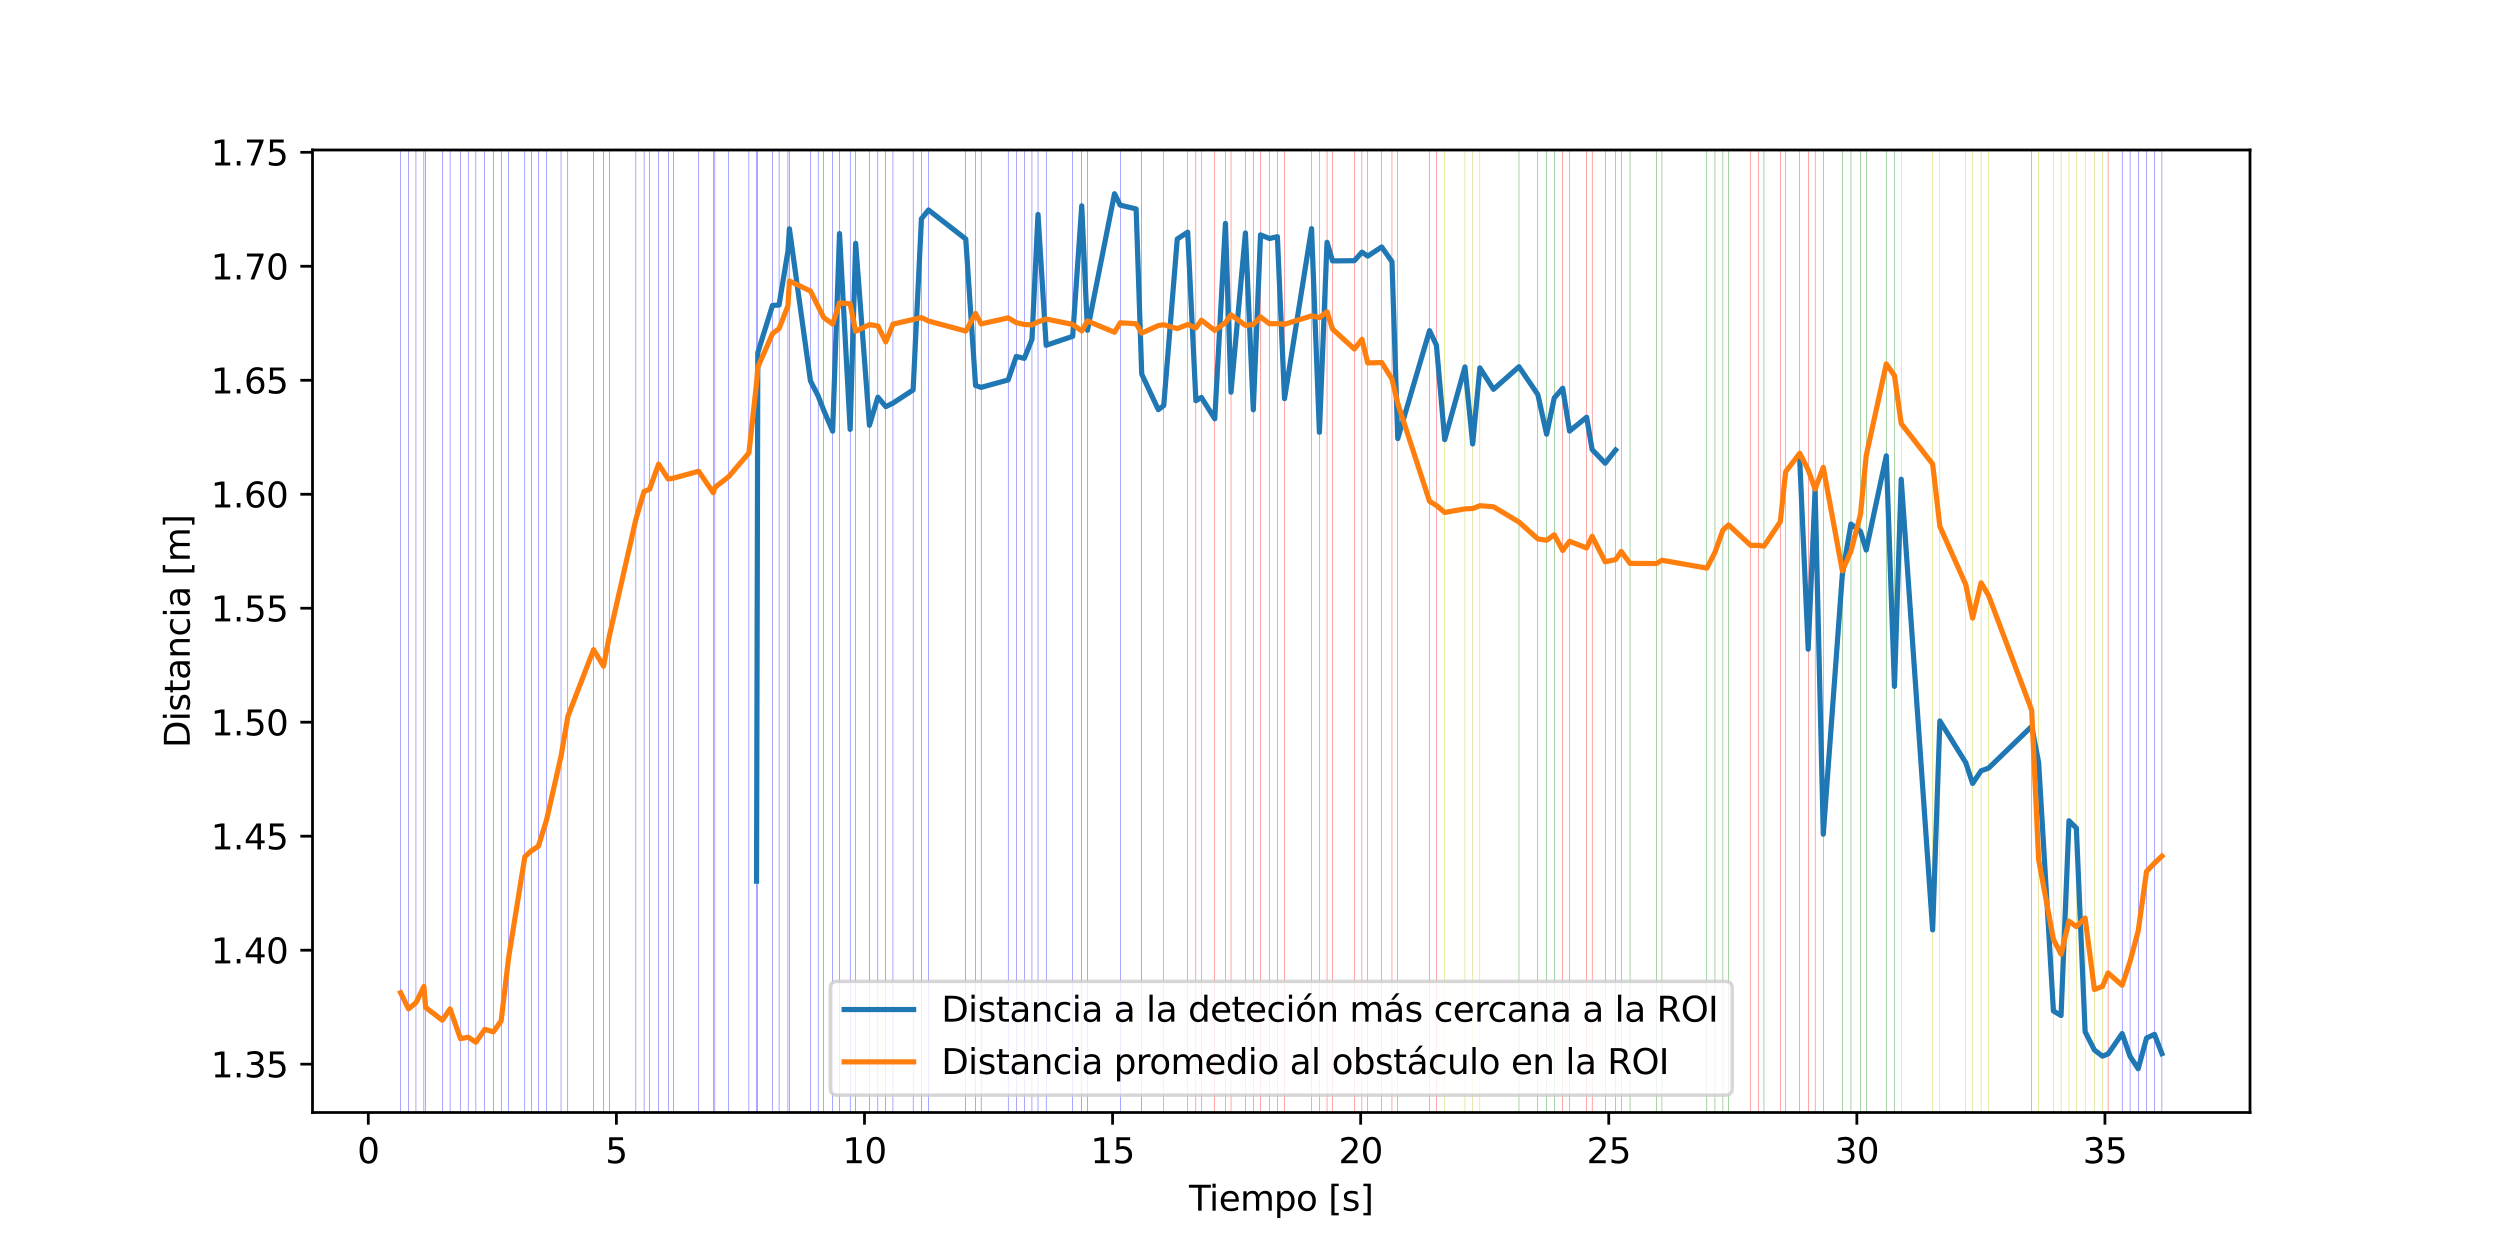<?xml version="1.0" encoding="utf-8" standalone="no"?>
<!DOCTYPE svg PUBLIC "-//W3C//DTD SVG 1.1//EN"
  "http://www.w3.org/Graphics/SVG/1.1/DTD/svg11.dtd">
<svg xmlns:xlink="http://www.w3.org/1999/xlink" width="720pt" height="360pt" viewBox="0 0 720 360" xmlns="http://www.w3.org/2000/svg" version="1.1">
 <defs>
  <style type="text/css">*{stroke-linejoin: round; stroke-linecap: butt}</style>
 </defs>
 <g id="figure_1">
  <g id="patch_1">
   <path d="M 0 360 
L 720 360 
L 720 0 
L 0 0 
z
" style="fill: #ffffff"/>
  </g>
  <g id="axes_1">
   <g id="patch_2">
    <path d="M 90 320.4 
L 648 320.4 
L 648 43.2 
L 90 43.2 
z
" style="fill: #ffffff"/>
   </g>
   <g id="matplotlib.axis_1">
    <g id="xtick_1">
     <g id="line2d_1">
      <defs>
       <path id="mbb725f94fd" d="M 0 0 
L 0 3.5 
" style="stroke: #000000; stroke-width: 0.8"/>
      </defs>
      <g>
       <use xlink:href="#mbb725f94fd" x="106.07" y="320.4" style="stroke: #000000; stroke-width: 0.8"/>
      </g>
     </g>
     <g id="text_1">
      <!-- 0 -->
      <g transform="translate(102.889 334.998)scale(0.1 -0.1)">
       <defs>
        <path id="DejaVuSans-30" d="M 2034 4250 
Q 1547 4250 1301 3770 
Q 1056 3291 1056 2328 
Q 1056 1369 1301 889 
Q 1547 409 2034 409 
Q 2525 409 2770 889 
Q 3016 1369 3016 2328 
Q 3016 3291 2770 3770 
Q 2525 4250 2034 4250 
z
M 2034 4750 
Q 2819 4750 3233 4129 
Q 3647 3509 3647 2328 
Q 3647 1150 3233 529 
Q 2819 -91 2034 -91 
Q 1250 -91 836 529 
Q 422 1150 422 2328 
Q 422 3509 836 4129 
Q 1250 4750 2034 4750 
z
" transform="scale(0.016)"/>
       </defs>
       <use xlink:href="#DejaVuSans-30"/>
      </g>
     </g>
    </g>
    <g id="xtick_2">
     <g id="line2d_2">
      <g>
       <use xlink:href="#mbb725f94fd" x="177.521" y="320.4" style="stroke: #000000; stroke-width: 0.8"/>
      </g>
     </g>
     <g id="text_2">
      <!-- 5 -->
      <g transform="translate(174.339 334.998)scale(0.1 -0.1)">
       <defs>
        <path id="DejaVuSans-35" d="M 691 4666 
L 3169 4666 
L 3169 4134 
L 1269 4134 
L 1269 2991 
Q 1406 3038 1543 3061 
Q 1681 3084 1819 3084 
Q 2600 3084 3056 2656 
Q 3513 2228 3513 1497 
Q 3513 744 3044 326 
Q 2575 -91 1722 -91 
Q 1428 -91 1123 -41 
Q 819 9 494 109 
L 494 744 
Q 775 591 1075 516 
Q 1375 441 1709 441 
Q 2250 441 2565 725 
Q 2881 1009 2881 1497 
Q 2881 1984 2565 2268 
Q 2250 2553 1709 2553 
Q 1456 2553 1204 2497 
Q 953 2441 691 2322 
L 691 4666 
z
" transform="scale(0.016)"/>
       </defs>
       <use xlink:href="#DejaVuSans-35"/>
      </g>
     </g>
    </g>
    <g id="xtick_3">
     <g id="line2d_3">
      <g>
       <use xlink:href="#mbb725f94fd" x="248.971" y="320.4" style="stroke: #000000; stroke-width: 0.8"/>
      </g>
     </g>
     <g id="text_3">
      <!-- 10 -->
      <g transform="translate(242.608 334.998)scale(0.1 -0.1)">
       <defs>
        <path id="DejaVuSans-31" d="M 794 531 
L 1825 531 
L 1825 4091 
L 703 3866 
L 703 4441 
L 1819 4666 
L 2450 4666 
L 2450 531 
L 3481 531 
L 3481 0 
L 794 0 
L 794 531 
z
" transform="scale(0.016)"/>
       </defs>
       <use xlink:href="#DejaVuSans-31"/>
       <use xlink:href="#DejaVuSans-30" x="63.623"/>
      </g>
     </g>
    </g>
    <g id="xtick_4">
     <g id="line2d_4">
      <g>
       <use xlink:href="#mbb725f94fd" x="320.421" y="320.4" style="stroke: #000000; stroke-width: 0.8"/>
      </g>
     </g>
     <g id="text_4">
      <!-- 15 -->
      <g transform="translate(314.059 334.998)scale(0.1 -0.1)">
       <use xlink:href="#DejaVuSans-31"/>
       <use xlink:href="#DejaVuSans-35" x="63.623"/>
      </g>
     </g>
    </g>
    <g id="xtick_5">
     <g id="line2d_5">
      <g>
       <use xlink:href="#mbb725f94fd" x="391.871" y="320.4" style="stroke: #000000; stroke-width: 0.8"/>
      </g>
     </g>
     <g id="text_5">
      <!-- 20 -->
      <g transform="translate(385.509 334.998)scale(0.1 -0.1)">
       <defs>
        <path id="DejaVuSans-32" d="M 1228 531 
L 3431 531 
L 3431 0 
L 469 0 
L 469 531 
Q 828 903 1448 1529 
Q 2069 2156 2228 2338 
Q 2531 2678 2651 2914 
Q 2772 3150 2772 3378 
Q 2772 3750 2511 3984 
Q 2250 4219 1831 4219 
Q 1534 4219 1204 4116 
Q 875 4013 500 3803 
L 500 4441 
Q 881 4594 1212 4672 
Q 1544 4750 1819 4750 
Q 2544 4750 2975 4387 
Q 3406 4025 3406 3419 
Q 3406 3131 3298 2873 
Q 3191 2616 2906 2266 
Q 2828 2175 2409 1742 
Q 1991 1309 1228 531 
z
" transform="scale(0.016)"/>
       </defs>
       <use xlink:href="#DejaVuSans-32"/>
       <use xlink:href="#DejaVuSans-30" x="63.623"/>
      </g>
     </g>
    </g>
    <g id="xtick_6">
     <g id="line2d_6">
      <g>
       <use xlink:href="#mbb725f94fd" x="463.322" y="320.4" style="stroke: #000000; stroke-width: 0.8"/>
      </g>
     </g>
     <g id="text_6">
      <!-- 25 -->
      <g transform="translate(456.959 334.998)scale(0.1 -0.1)">
       <use xlink:href="#DejaVuSans-32"/>
       <use xlink:href="#DejaVuSans-35" x="63.623"/>
      </g>
     </g>
    </g>
    <g id="xtick_7">
     <g id="line2d_7">
      <g>
       <use xlink:href="#mbb725f94fd" x="534.772" y="320.4" style="stroke: #000000; stroke-width: 0.8"/>
      </g>
     </g>
     <g id="text_7">
      <!-- 30 -->
      <g transform="translate(528.409 334.998)scale(0.1 -0.1)">
       <defs>
        <path id="DejaVuSans-33" d="M 2597 2516 
Q 3050 2419 3304 2112 
Q 3559 1806 3559 1356 
Q 3559 666 3084 287 
Q 2609 -91 1734 -91 
Q 1441 -91 1130 -33 
Q 819 25 488 141 
L 488 750 
Q 750 597 1062 519 
Q 1375 441 1716 441 
Q 2309 441 2620 675 
Q 2931 909 2931 1356 
Q 2931 1769 2642 2001 
Q 2353 2234 1838 2234 
L 1294 2234 
L 1294 2753 
L 1863 2753 
Q 2328 2753 2575 2939 
Q 2822 3125 2822 3475 
Q 2822 3834 2567 4026 
Q 2313 4219 1838 4219 
Q 1578 4219 1281 4162 
Q 984 4106 628 3988 
L 628 4550 
Q 988 4650 1302 4700 
Q 1616 4750 1894 4750 
Q 2613 4750 3031 4423 
Q 3450 4097 3450 3541 
Q 3450 3153 3228 2886 
Q 3006 2619 2597 2516 
z
" transform="scale(0.016)"/>
       </defs>
       <use xlink:href="#DejaVuSans-33"/>
       <use xlink:href="#DejaVuSans-30" x="63.623"/>
      </g>
     </g>
    </g>
    <g id="xtick_8">
     <g id="line2d_8">
      <g>
       <use xlink:href="#mbb725f94fd" x="606.222" y="320.4" style="stroke: #000000; stroke-width: 0.8"/>
      </g>
     </g>
     <g id="text_8">
      <!-- 35 -->
      <g transform="translate(599.86 334.998)scale(0.1 -0.1)">
       <use xlink:href="#DejaVuSans-33"/>
       <use xlink:href="#DejaVuSans-35" x="63.623"/>
      </g>
     </g>
    </g>
    <g id="text_9">
     <!-- Tiempo [s] -->
     <g transform="translate(342.438 348.677)scale(0.1 -0.1)">
      <defs>
       <path id="DejaVuSans-54" d="M -19 4666 
L 3928 4666 
L 3928 4134 
L 2272 4134 
L 2272 0 
L 1638 0 
L 1638 4134 
L -19 4134 
L -19 4666 
z
" transform="scale(0.016)"/>
       <path id="DejaVuSans-69" d="M 603 3500 
L 1178 3500 
L 1178 0 
L 603 0 
L 603 3500 
z
M 603 4863 
L 1178 4863 
L 1178 4134 
L 603 4134 
L 603 4863 
z
" transform="scale(0.016)"/>
       <path id="DejaVuSans-65" d="M 3597 1894 
L 3597 1613 
L 953 1613 
Q 991 1019 1311 708 
Q 1631 397 2203 397 
Q 2534 397 2845 478 
Q 3156 559 3463 722 
L 3463 178 
Q 3153 47 2828 -22 
Q 2503 -91 2169 -91 
Q 1331 -91 842 396 
Q 353 884 353 1716 
Q 353 2575 817 3079 
Q 1281 3584 2069 3584 
Q 2775 3584 3186 3129 
Q 3597 2675 3597 1894 
z
M 3022 2063 
Q 3016 2534 2758 2815 
Q 2500 3097 2075 3097 
Q 1594 3097 1305 2825 
Q 1016 2553 972 2059 
L 3022 2063 
z
" transform="scale(0.016)"/>
       <path id="DejaVuSans-6d" d="M 3328 2828 
Q 3544 3216 3844 3400 
Q 4144 3584 4550 3584 
Q 5097 3584 5394 3201 
Q 5691 2819 5691 2113 
L 5691 0 
L 5113 0 
L 5113 2094 
Q 5113 2597 4934 2840 
Q 4756 3084 4391 3084 
Q 3944 3084 3684 2787 
Q 3425 2491 3425 1978 
L 3425 0 
L 2847 0 
L 2847 2094 
Q 2847 2600 2669 2842 
Q 2491 3084 2119 3084 
Q 1678 3084 1418 2786 
Q 1159 2488 1159 1978 
L 1159 0 
L 581 0 
L 581 3500 
L 1159 3500 
L 1159 2956 
Q 1356 3278 1631 3431 
Q 1906 3584 2284 3584 
Q 2666 3584 2933 3390 
Q 3200 3197 3328 2828 
z
" transform="scale(0.016)"/>
       <path id="DejaVuSans-70" d="M 1159 525 
L 1159 -1331 
L 581 -1331 
L 581 3500 
L 1159 3500 
L 1159 2969 
Q 1341 3281 1617 3432 
Q 1894 3584 2278 3584 
Q 2916 3584 3314 3078 
Q 3713 2572 3713 1747 
Q 3713 922 3314 415 
Q 2916 -91 2278 -91 
Q 1894 -91 1617 61 
Q 1341 213 1159 525 
z
M 3116 1747 
Q 3116 2381 2855 2742 
Q 2594 3103 2138 3103 
Q 1681 3103 1420 2742 
Q 1159 2381 1159 1747 
Q 1159 1113 1420 752 
Q 1681 391 2138 391 
Q 2594 391 2855 752 
Q 3116 1113 3116 1747 
z
" transform="scale(0.016)"/>
       <path id="DejaVuSans-6f" d="M 1959 3097 
Q 1497 3097 1228 2736 
Q 959 2375 959 1747 
Q 959 1119 1226 758 
Q 1494 397 1959 397 
Q 2419 397 2687 759 
Q 2956 1122 2956 1747 
Q 2956 2369 2687 2733 
Q 2419 3097 1959 3097 
z
M 1959 3584 
Q 2709 3584 3137 3096 
Q 3566 2609 3566 1747 
Q 3566 888 3137 398 
Q 2709 -91 1959 -91 
Q 1206 -91 779 398 
Q 353 888 353 1747 
Q 353 2609 779 3096 
Q 1206 3584 1959 3584 
z
" transform="scale(0.016)"/>
       <path id="DejaVuSans-20" transform="scale(0.016)"/>
       <path id="DejaVuSans-5b" d="M 550 4863 
L 1875 4863 
L 1875 4416 
L 1125 4416 
L 1125 -397 
L 1875 -397 
L 1875 -844 
L 550 -844 
L 550 4863 
z
" transform="scale(0.016)"/>
       <path id="DejaVuSans-73" d="M 2834 3397 
L 2834 2853 
Q 2591 2978 2328 3040 
Q 2066 3103 1784 3103 
Q 1356 3103 1142 2972 
Q 928 2841 928 2578 
Q 928 2378 1081 2264 
Q 1234 2150 1697 2047 
L 1894 2003 
Q 2506 1872 2764 1633 
Q 3022 1394 3022 966 
Q 3022 478 2636 193 
Q 2250 -91 1575 -91 
Q 1294 -91 989 -36 
Q 684 19 347 128 
L 347 722 
Q 666 556 975 473 
Q 1284 391 1588 391 
Q 1994 391 2212 530 
Q 2431 669 2431 922 
Q 2431 1156 2273 1281 
Q 2116 1406 1581 1522 
L 1381 1569 
Q 847 1681 609 1914 
Q 372 2147 372 2553 
Q 372 3047 722 3315 
Q 1072 3584 1716 3584 
Q 2034 3584 2315 3537 
Q 2597 3491 2834 3397 
z
" transform="scale(0.016)"/>
       <path id="DejaVuSans-5d" d="M 1947 4863 
L 1947 -844 
L 622 -844 
L 622 -397 
L 1369 -397 
L 1369 4416 
L 622 4416 
L 622 4863 
L 1947 4863 
z
" transform="scale(0.016)"/>
      </defs>
      <use xlink:href="#DejaVuSans-54"/>
      <use xlink:href="#DejaVuSans-69" x="57.959"/>
      <use xlink:href="#DejaVuSans-65" x="85.742"/>
      <use xlink:href="#DejaVuSans-6d" x="147.266"/>
      <use xlink:href="#DejaVuSans-70" x="244.678"/>
      <use xlink:href="#DejaVuSans-6f" x="308.154"/>
      <use xlink:href="#DejaVuSans-20" x="369.336"/>
      <use xlink:href="#DejaVuSans-5b" x="401.123"/>
      <use xlink:href="#DejaVuSans-73" x="440.137"/>
      <use xlink:href="#DejaVuSans-5d" x="492.236"/>
     </g>
    </g>
   </g>
   <g id="matplotlib.axis_2">
    <g id="ytick_1">
     <g id="line2d_9">
      <defs>
       <path id="m92c9283901" d="M 0 0 
L -3.5 0 
" style="stroke: #000000; stroke-width: 0.8"/>
      </defs>
      <g>
       <use xlink:href="#m92c9283901" x="90" y="306.483" style="stroke: #000000; stroke-width: 0.8"/>
      </g>
     </g>
     <g id="text_10">
      <!-- 1.35 -->
      <g transform="translate(60.734 310.282)scale(0.1 -0.1)">
       <defs>
        <path id="DejaVuSans-2e" d="M 684 794 
L 1344 794 
L 1344 0 
L 684 0 
L 684 794 
z
" transform="scale(0.016)"/>
       </defs>
       <use xlink:href="#DejaVuSans-31"/>
       <use xlink:href="#DejaVuSans-2e" x="63.623"/>
       <use xlink:href="#DejaVuSans-33" x="95.41"/>
       <use xlink:href="#DejaVuSans-35" x="159.033"/>
      </g>
     </g>
    </g>
    <g id="ytick_2">
     <g id="line2d_10">
      <g>
       <use xlink:href="#m92c9283901" x="90" y="273.655" style="stroke: #000000; stroke-width: 0.8"/>
      </g>
     </g>
     <g id="text_11">
      <!-- 1.40 -->
      <g transform="translate(60.734 277.455)scale(0.1 -0.1)">
       <defs>
        <path id="DejaVuSans-34" d="M 2419 4116 
L 825 1625 
L 2419 1625 
L 2419 4116 
z
M 2253 4666 
L 3047 4666 
L 3047 1625 
L 3713 1625 
L 3713 1100 
L 3047 1100 
L 3047 0 
L 2419 0 
L 2419 1100 
L 313 1100 
L 313 1709 
L 2253 4666 
z
" transform="scale(0.016)"/>
       </defs>
       <use xlink:href="#DejaVuSans-31"/>
       <use xlink:href="#DejaVuSans-2e" x="63.623"/>
       <use xlink:href="#DejaVuSans-34" x="95.41"/>
       <use xlink:href="#DejaVuSans-30" x="159.033"/>
      </g>
     </g>
    </g>
    <g id="ytick_3">
     <g id="line2d_11">
      <g>
       <use xlink:href="#m92c9283901" x="90" y="240.828" style="stroke: #000000; stroke-width: 0.8"/>
      </g>
     </g>
     <g id="text_12">
      <!-- 1.45 -->
      <g transform="translate(60.734 244.627)scale(0.1 -0.1)">
       <use xlink:href="#DejaVuSans-31"/>
       <use xlink:href="#DejaVuSans-2e" x="63.623"/>
       <use xlink:href="#DejaVuSans-34" x="95.41"/>
       <use xlink:href="#DejaVuSans-35" x="159.033"/>
      </g>
     </g>
    </g>
    <g id="ytick_4">
     <g id="line2d_12">
      <g>
       <use xlink:href="#m92c9283901" x="90" y="208" style="stroke: #000000; stroke-width: 0.8"/>
      </g>
     </g>
     <g id="text_13">
      <!-- 1.50 -->
      <g transform="translate(60.734 211.799)scale(0.1 -0.1)">
       <use xlink:href="#DejaVuSans-31"/>
       <use xlink:href="#DejaVuSans-2e" x="63.623"/>
       <use xlink:href="#DejaVuSans-35" x="95.41"/>
       <use xlink:href="#DejaVuSans-30" x="159.033"/>
      </g>
     </g>
    </g>
    <g id="ytick_5">
     <g id="line2d_13">
      <g>
       <use xlink:href="#m92c9283901" x="90" y="175.172" style="stroke: #000000; stroke-width: 0.8"/>
      </g>
     </g>
     <g id="text_14">
      <!-- 1.55 -->
      <g transform="translate(60.734 178.972)scale(0.1 -0.1)">
       <use xlink:href="#DejaVuSans-31"/>
       <use xlink:href="#DejaVuSans-2e" x="63.623"/>
       <use xlink:href="#DejaVuSans-35" x="95.41"/>
       <use xlink:href="#DejaVuSans-35" x="159.033"/>
      </g>
     </g>
    </g>
    <g id="ytick_6">
     <g id="line2d_14">
      <g>
       <use xlink:href="#m92c9283901" x="90" y="142.345" style="stroke: #000000; stroke-width: 0.8"/>
      </g>
     </g>
     <g id="text_15">
      <!-- 1.60 -->
      <g transform="translate(60.734 146.144)scale(0.1 -0.1)">
       <defs>
        <path id="DejaVuSans-36" d="M 2113 2584 
Q 1688 2584 1439 2293 
Q 1191 2003 1191 1497 
Q 1191 994 1439 701 
Q 1688 409 2113 409 
Q 2538 409 2786 701 
Q 3034 994 3034 1497 
Q 3034 2003 2786 2293 
Q 2538 2584 2113 2584 
z
M 3366 4563 
L 3366 3988 
Q 3128 4100 2886 4159 
Q 2644 4219 2406 4219 
Q 1781 4219 1451 3797 
Q 1122 3375 1075 2522 
Q 1259 2794 1537 2939 
Q 1816 3084 2150 3084 
Q 2853 3084 3261 2657 
Q 3669 2231 3669 1497 
Q 3669 778 3244 343 
Q 2819 -91 2113 -91 
Q 1303 -91 875 529 
Q 447 1150 447 2328 
Q 447 3434 972 4092 
Q 1497 4750 2381 4750 
Q 2619 4750 2861 4703 
Q 3103 4656 3366 4563 
z
" transform="scale(0.016)"/>
       </defs>
       <use xlink:href="#DejaVuSans-31"/>
       <use xlink:href="#DejaVuSans-2e" x="63.623"/>
       <use xlink:href="#DejaVuSans-36" x="95.41"/>
       <use xlink:href="#DejaVuSans-30" x="159.033"/>
      </g>
     </g>
    </g>
    <g id="ytick_7">
     <g id="line2d_15">
      <g>
       <use xlink:href="#m92c9283901" x="90" y="109.517" style="stroke: #000000; stroke-width: 0.8"/>
      </g>
     </g>
     <g id="text_16">
      <!-- 1.65 -->
      <g transform="translate(60.734 113.316)scale(0.1 -0.1)">
       <use xlink:href="#DejaVuSans-31"/>
       <use xlink:href="#DejaVuSans-2e" x="63.623"/>
       <use xlink:href="#DejaVuSans-36" x="95.41"/>
       <use xlink:href="#DejaVuSans-35" x="159.033"/>
      </g>
     </g>
    </g>
    <g id="ytick_8">
     <g id="line2d_16">
      <g>
       <use xlink:href="#m92c9283901" x="90" y="76.689" style="stroke: #000000; stroke-width: 0.8"/>
      </g>
     </g>
     <g id="text_17">
      <!-- 1.70 -->
      <g transform="translate(60.734 80.488)scale(0.1 -0.1)">
       <defs>
        <path id="DejaVuSans-37" d="M 525 4666 
L 3525 4666 
L 3525 4397 
L 1831 0 
L 1172 0 
L 2766 4134 
L 525 4134 
L 525 4666 
z
" transform="scale(0.016)"/>
       </defs>
       <use xlink:href="#DejaVuSans-31"/>
       <use xlink:href="#DejaVuSans-2e" x="63.623"/>
       <use xlink:href="#DejaVuSans-37" x="95.41"/>
       <use xlink:href="#DejaVuSans-30" x="159.033"/>
      </g>
     </g>
    </g>
    <g id="ytick_9">
     <g id="line2d_17">
      <g>
       <use xlink:href="#m92c9283901" x="90" y="43.861" style="stroke: #000000; stroke-width: 0.8"/>
      </g>
     </g>
     <g id="text_18">
      <!-- 1.75 -->
      <g transform="translate(60.734 47.661)scale(0.1 -0.1)">
       <use xlink:href="#DejaVuSans-31"/>
       <use xlink:href="#DejaVuSans-2e" x="63.623"/>
       <use xlink:href="#DejaVuSans-37" x="95.41"/>
       <use xlink:href="#DejaVuSans-35" x="159.033"/>
      </g>
     </g>
    </g>
    <g id="text_19">
     <!-- Distancia [m] -->
     <g transform="translate(54.655 215.4)rotate(-90)scale(0.1 -0.1)">
      <defs>
       <path id="DejaVuSans-44" d="M 1259 4147 
L 1259 519 
L 2022 519 
Q 2988 519 3436 956 
Q 3884 1394 3884 2338 
Q 3884 3275 3436 3711 
Q 2988 4147 2022 4147 
L 1259 4147 
z
M 628 4666 
L 1925 4666 
Q 3281 4666 3915 4102 
Q 4550 3538 4550 2338 
Q 4550 1131 3912 565 
Q 3275 0 1925 0 
L 628 0 
L 628 4666 
z
" transform="scale(0.016)"/>
       <path id="DejaVuSans-74" d="M 1172 4494 
L 1172 3500 
L 2356 3500 
L 2356 3053 
L 1172 3053 
L 1172 1153 
Q 1172 725 1289 603 
Q 1406 481 1766 481 
L 2356 481 
L 2356 0 
L 1766 0 
Q 1100 0 847 248 
Q 594 497 594 1153 
L 594 3053 
L 172 3053 
L 172 3500 
L 594 3500 
L 594 4494 
L 1172 4494 
z
" transform="scale(0.016)"/>
       <path id="DejaVuSans-61" d="M 2194 1759 
Q 1497 1759 1228 1600 
Q 959 1441 959 1056 
Q 959 750 1161 570 
Q 1363 391 1709 391 
Q 2188 391 2477 730 
Q 2766 1069 2766 1631 
L 2766 1759 
L 2194 1759 
z
M 3341 1997 
L 3341 0 
L 2766 0 
L 2766 531 
Q 2569 213 2275 61 
Q 1981 -91 1556 -91 
Q 1019 -91 701 211 
Q 384 513 384 1019 
Q 384 1609 779 1909 
Q 1175 2209 1959 2209 
L 2766 2209 
L 2766 2266 
Q 2766 2663 2505 2880 
Q 2244 3097 1772 3097 
Q 1472 3097 1187 3025 
Q 903 2953 641 2809 
L 641 3341 
Q 956 3463 1253 3523 
Q 1550 3584 1831 3584 
Q 2591 3584 2966 3190 
Q 3341 2797 3341 1997 
z
" transform="scale(0.016)"/>
       <path id="DejaVuSans-6e" d="M 3513 2113 
L 3513 0 
L 2938 0 
L 2938 2094 
Q 2938 2591 2744 2837 
Q 2550 3084 2163 3084 
Q 1697 3084 1428 2787 
Q 1159 2491 1159 1978 
L 1159 0 
L 581 0 
L 581 3500 
L 1159 3500 
L 1159 2956 
Q 1366 3272 1645 3428 
Q 1925 3584 2291 3584 
Q 2894 3584 3203 3211 
Q 3513 2838 3513 2113 
z
" transform="scale(0.016)"/>
       <path id="DejaVuSans-63" d="M 3122 3366 
L 3122 2828 
Q 2878 2963 2633 3030 
Q 2388 3097 2138 3097 
Q 1578 3097 1268 2742 
Q 959 2388 959 1747 
Q 959 1106 1268 751 
Q 1578 397 2138 397 
Q 2388 397 2633 464 
Q 2878 531 3122 666 
L 3122 134 
Q 2881 22 2623 -34 
Q 2366 -91 2075 -91 
Q 1284 -91 818 406 
Q 353 903 353 1747 
Q 353 2603 823 3093 
Q 1294 3584 2113 3584 
Q 2378 3584 2631 3529 
Q 2884 3475 3122 3366 
z
" transform="scale(0.016)"/>
      </defs>
      <use xlink:href="#DejaVuSans-44"/>
      <use xlink:href="#DejaVuSans-69" x="77.002"/>
      <use xlink:href="#DejaVuSans-73" x="104.785"/>
      <use xlink:href="#DejaVuSans-74" x="156.885"/>
      <use xlink:href="#DejaVuSans-61" x="196.094"/>
      <use xlink:href="#DejaVuSans-6e" x="257.373"/>
      <use xlink:href="#DejaVuSans-63" x="320.752"/>
      <use xlink:href="#DejaVuSans-69" x="375.732"/>
      <use xlink:href="#DejaVuSans-61" x="403.516"/>
      <use xlink:href="#DejaVuSans-20" x="464.795"/>
      <use xlink:href="#DejaVuSans-5b" x="496.582"/>
      <use xlink:href="#DejaVuSans-6d" x="535.596"/>
      <use xlink:href="#DejaVuSans-5d" x="633.008"/>
     </g>
    </g>
   </g>
   <g id="line2d_18">
    <path d="M 115.364 320.4 
L 115.364 43.2 
" clip-path="url(#pf0954f9d19)" style="fill: none; stroke: #0000ff; stroke-width: 0.1; stroke-linecap: square"/>
   </g>
   <g id="line2d_19">
    <path d="M 117.657 320.4 
L 117.657 43.2 
" clip-path="url(#pf0954f9d19)" style="fill: none; stroke: #0000ff; stroke-width: 0.1; stroke-linecap: square"/>
   </g>
   <g id="line2d_20">
    <path d="M 119.799 320.4 
L 119.799 43.2 
" clip-path="url(#pf0954f9d19)" style="fill: none; stroke: #0000ff; stroke-width: 0.1; stroke-linecap: square"/>
   </g>
   <g id="line2d_21">
    <path d="M 122.089 320.4 
L 122.089 43.2 
" clip-path="url(#pf0954f9d19)" style="fill: none; stroke: #0000ff; stroke-width: 0.1; stroke-linecap: square"/>
   </g>
   <g id="line2d_22">
    <path d="M 122.573 320.4 
L 122.573 43.2 
" clip-path="url(#pf0954f9d19)" style="fill: none; stroke: #0000ff; stroke-width: 0.1; stroke-linecap: square"/>
   </g>
   <g id="line2d_23">
    <path d="M 127.378 320.4 
L 127.378 43.2 
" clip-path="url(#pf0954f9d19)" style="fill: none; stroke: #0000ff; stroke-width: 0.1; stroke-linecap: square"/>
   </g>
   <g id="line2d_24">
    <path d="M 129.617 320.4 
L 129.617 43.2 
" clip-path="url(#pf0954f9d19)" style="fill: none; stroke: #0000ff; stroke-width: 0.1; stroke-linecap: square"/>
   </g>
   <g id="line2d_25">
    <path d="M 132.615 320.4 
L 132.615 43.2 
" clip-path="url(#pf0954f9d19)" style="fill: none; stroke: #0000ff; stroke-width: 0.1; stroke-linecap: square"/>
   </g>
   <g id="line2d_26">
    <path d="M 134.821 320.4 
L 134.821 43.2 
" clip-path="url(#pf0954f9d19)" style="fill: none; stroke: #0000ff; stroke-width: 0.1; stroke-linecap: square"/>
   </g>
   <g id="line2d_27">
    <path d="M 137.067 320.4 
L 137.067 43.2 
" clip-path="url(#pf0954f9d19)" style="fill: none; stroke: #0000ff; stroke-width: 0.1; stroke-linecap: square"/>
   </g>
   <g id="line2d_28">
    <path d="M 139.632 320.4 
L 139.632 43.2 
" clip-path="url(#pf0954f9d19)" style="fill: none; stroke: #0000ff; stroke-width: 0.1; stroke-linecap: square"/>
   </g>
   <g id="line2d_29">
    <path d="M 142.086 320.4 
L 142.086 43.2 
" clip-path="url(#pf0954f9d19)" style="fill: none; stroke: #0000ff; stroke-width: 0.1; stroke-linecap: square"/>
   </g>
   <g id="line2d_30">
    <path d="M 144.332 320.4 
L 144.332 43.2 
" clip-path="url(#pf0954f9d19)" style="fill: none; stroke: #0000ff; stroke-width: 0.1; stroke-linecap: square"/>
   </g>
   <g id="line2d_31">
    <path d="M 146.53 320.4 
L 146.53 43.2 
" clip-path="url(#pf0954f9d19)" style="fill: none; stroke: #0000ff; stroke-width: 0.1; stroke-linecap: square"/>
   </g>
   <g id="line2d_32">
    <path d="M 151.16 320.4 
L 151.16 43.2 
" clip-path="url(#pf0954f9d19)" style="fill: none; stroke: #0000ff; stroke-width: 0.1; stroke-linecap: square"/>
   </g>
   <g id="line2d_33">
    <path d="M 153.011 320.4 
L 153.011 43.2 
" clip-path="url(#pf0954f9d19)" style="fill: none; stroke: #0000ff; stroke-width: 0.1; stroke-linecap: square"/>
   </g>
   <g id="line2d_34">
    <path d="M 155.052 320.4 
L 155.052 43.2 
" clip-path="url(#pf0954f9d19)" style="fill: none; stroke: #0000ff; stroke-width: 0.1; stroke-linecap: square"/>
   </g>
   <g id="line2d_35">
    <path d="M 157.412 320.4 
L 157.412 43.2 
" clip-path="url(#pf0954f9d19)" style="fill: none; stroke: #0000ff; stroke-width: 0.1; stroke-linecap: square"/>
   </g>
   <g id="line2d_36">
    <path d="M 161.575 320.4 
L 161.575 43.2 
" clip-path="url(#pf0954f9d19)" style="fill: none; stroke: #0000ff; stroke-width: 0.1; stroke-linecap: square"/>
   </g>
   <g id="line2d_37">
    <path d="M 163.543 320.4 
L 163.543 43.2 
" clip-path="url(#pf0954f9d19)" style="fill: none; stroke: #0000ff; stroke-width: 0.1; stroke-linecap: square"/>
   </g>
   <g id="line2d_38">
    <path d="M 170.944 320.4 
L 170.944 43.2 
" clip-path="url(#pf0954f9d19)" style="fill: none; stroke: #0000ff; stroke-width: 0.1; stroke-linecap: square"/>
   </g>
   <g id="line2d_39">
    <path d="M 173.812 320.4 
L 173.812 43.2 
" clip-path="url(#pf0954f9d19)" style="fill: none; stroke: #0000ff; stroke-width: 0.1; stroke-linecap: square"/>
   </g>
   <g id="line2d_40">
    <path d="M 175.501 320.4 
L 175.501 43.2 
" clip-path="url(#pf0954f9d19)" style="fill: none; stroke: #0000ff; stroke-width: 0.1; stroke-linecap: square"/>
   </g>
   <g id="line2d_41">
    <path d="M 183.144 320.4 
L 183.144 43.2 
" clip-path="url(#pf0954f9d19)" style="fill: none; stroke: #0000ff; stroke-width: 0.1; stroke-linecap: square"/>
   </g>
   <g id="line2d_42">
    <path d="M 185.492 320.4 
L 185.492 43.2 
" clip-path="url(#pf0954f9d19)" style="fill: none; stroke: #0000ff; stroke-width: 0.1; stroke-linecap: square"/>
   </g>
   <g id="line2d_43">
    <path d="M 187.058 320.4 
L 187.058 43.2 
" clip-path="url(#pf0954f9d19)" style="fill: none; stroke: #0000ff; stroke-width: 0.1; stroke-linecap: square"/>
   </g>
   <g id="line2d_44">
    <path d="M 189.681 320.4 
L 189.681 43.2 
" clip-path="url(#pf0954f9d19)" style="fill: none; stroke: #0000ff; stroke-width: 0.1; stroke-linecap: square"/>
   </g>
   <g id="line2d_45">
    <path d="M 192.445 320.4 
L 192.445 43.2 
" clip-path="url(#pf0954f9d19)" style="fill: none; stroke: #0000ff; stroke-width: 0.1; stroke-linecap: square"/>
   </g>
   <g id="line2d_46">
    <path d="M 194.009 320.4 
L 194.009 43.2 
" clip-path="url(#pf0954f9d19)" style="fill: none; stroke: #0000ff; stroke-width: 0.1; stroke-linecap: square"/>
   </g>
   <g id="line2d_47">
    <path d="M 201.212 320.4 
L 201.212 43.2 
" clip-path="url(#pf0954f9d19)" style="fill: none; stroke: #0000ff; stroke-width: 0.1; stroke-linecap: square"/>
   </g>
   <g id="line2d_48">
    <path d="M 205.426 320.4 
L 205.426 43.2 
" clip-path="url(#pf0954f9d19)" style="fill: none; stroke: #0000ff; stroke-width: 0.1; stroke-linecap: square"/>
   </g>
   <g id="line2d_49">
    <path d="M 205.894 320.4 
L 205.894 43.2 
" clip-path="url(#pf0954f9d19)" style="fill: none; stroke: #0000ff; stroke-width: 0.1; stroke-linecap: square"/>
   </g>
   <g id="line2d_50">
    <path d="M 209.866 320.4 
L 209.866 43.2 
" clip-path="url(#pf0954f9d19)" style="fill: none; stroke: #0000ff; stroke-width: 0.1; stroke-linecap: square"/>
   </g>
   <g id="line2d_51">
    <path d="M 215.687 320.4 
L 215.687 43.2 
" clip-path="url(#pf0954f9d19)" style="fill: none; stroke: #0000ff; stroke-width: 0.1; stroke-linecap: square"/>
   </g>
   <g id="line2d_52">
    <path d="M 217.882 320.4 
L 217.882 43.2 
" clip-path="url(#pf0954f9d19)" style="fill: none; stroke: #0000ff; stroke-width: 0.1; stroke-linecap: square"/>
   </g>
   <g id="line2d_53">
    <path d="M 218.249 320.4 
L 218.249 43.2 
" clip-path="url(#pf0954f9d19)" style="fill: none; stroke: #0000ff; stroke-width: 0.1; stroke-linecap: square"/>
   </g>
   <g id="line2d_54">
    <path d="M 222.473 320.4 
L 222.473 43.2 
" clip-path="url(#pf0954f9d19)" style="fill: none; stroke: #0000ff; stroke-width: 0.1; stroke-linecap: square"/>
   </g>
   <g id="line2d_55">
    <path d="M 224.367 320.4 
L 224.367 43.2 
" clip-path="url(#pf0954f9d19)" style="fill: none; stroke: #0000ff; stroke-width: 0.1; stroke-linecap: square"/>
   </g>
   <g id="line2d_56">
    <path d="M 226.933 320.4 
L 226.933 43.2 
" clip-path="url(#pf0954f9d19)" style="fill: none; stroke: #0000ff; stroke-width: 0.1; stroke-linecap: square"/>
   </g>
   <g id="line2d_57">
    <path d="M 227.353 320.4 
L 227.353 43.2 
" clip-path="url(#pf0954f9d19)" style="fill: none; stroke: #0000ff; stroke-width: 0.1; stroke-linecap: square"/>
   </g>
   <g id="line2d_58">
    <path d="M 233.405 320.4 
L 233.405 43.2 
" clip-path="url(#pf0954f9d19)" style="fill: none; stroke: #0000ff; stroke-width: 0.1; stroke-linecap: square"/>
   </g>
   <g id="line2d_59">
    <path d="M 235.615 320.4 
L 235.615 43.2 
" clip-path="url(#pf0954f9d19)" style="fill: none; stroke: #0000ff; stroke-width: 0.1; stroke-linecap: square"/>
   </g>
   <g id="line2d_60">
    <path d="M 237.238 320.4 
L 237.238 43.2 
" clip-path="url(#pf0954f9d19)" style="fill: none; stroke: #0000ff; stroke-width: 0.1; stroke-linecap: square"/>
   </g>
   <g id="line2d_61">
    <path d="M 239.801 320.4 
L 239.801 43.2 
" clip-path="url(#pf0954f9d19)" style="fill: none; stroke: #0000ff; stroke-width: 0.1; stroke-linecap: square"/>
   </g>
   <g id="line2d_62">
    <path d="M 241.78 320.4 
L 241.78 43.2 
" clip-path="url(#pf0954f9d19)" style="fill: none; stroke: #0000ff; stroke-width: 0.1; stroke-linecap: square"/>
   </g>
   <g id="line2d_63">
    <path d="M 244.84 320.4 
L 244.84 43.2 
" clip-path="url(#pf0954f9d19)" style="fill: none; stroke: #0000ff; stroke-width: 0.1; stroke-linecap: square"/>
   </g>
   <g id="line2d_64">
    <path d="M 246.427 320.4 
L 246.427 43.2 
" clip-path="url(#pf0954f9d19)" style="fill: none; stroke: #0000ff; stroke-width: 0.1; stroke-linecap: square"/>
   </g>
   <g id="line2d_65">
    <path d="M 250.396 320.4 
L 250.396 43.2 
" clip-path="url(#pf0954f9d19)" style="fill: none; stroke: #0000ff; stroke-width: 0.1; stroke-linecap: square"/>
   </g>
   <g id="line2d_66">
    <path d="M 252.833 320.4 
L 252.833 43.2 
" clip-path="url(#pf0954f9d19)" style="fill: none; stroke: #0000ff; stroke-width: 0.1; stroke-linecap: square"/>
   </g>
   <g id="line2d_67">
    <path d="M 255.111 320.4 
L 255.111 43.2 
" clip-path="url(#pf0954f9d19)" style="fill: none; stroke: #0000ff; stroke-width: 0.1; stroke-linecap: square"/>
   </g>
   <g id="line2d_68">
    <path d="M 257.173 320.4 
L 257.173 43.2 
" clip-path="url(#pf0954f9d19)" style="fill: none; stroke: #0000ff; stroke-width: 0.1; stroke-linecap: square"/>
   </g>
   <g id="line2d_69">
    <path d="M 262.977 320.4 
L 262.977 43.2 
" clip-path="url(#pf0954f9d19)" style="fill: none; stroke: #0000ff; stroke-width: 0.1; stroke-linecap: square"/>
   </g>
   <g id="line2d_70">
    <path d="M 265.375 320.4 
L 265.375 43.2 
" clip-path="url(#pf0954f9d19)" style="fill: none; stroke: #0000ff; stroke-width: 0.1; stroke-linecap: square"/>
   </g>
   <g id="line2d_71">
    <path d="M 267.413 320.4 
L 267.413 43.2 
" clip-path="url(#pf0954f9d19)" style="fill: none; stroke: #0000ff; stroke-width: 0.1; stroke-linecap: square"/>
   </g>
   <g id="line2d_72">
    <path d="M 278.14 320.4 
L 278.14 43.2 
" clip-path="url(#pf0954f9d19)" style="fill: none; stroke: #0000ff; stroke-width: 0.1; stroke-linecap: square"/>
   </g>
   <g id="line2d_73">
    <path d="M 280.962 320.4 
L 280.962 43.2 
" clip-path="url(#pf0954f9d19)" style="fill: none; stroke: #0000ff; stroke-width: 0.1; stroke-linecap: square"/>
   </g>
   <g id="line2d_74">
    <path d="M 282.563 320.4 
L 282.563 43.2 
" clip-path="url(#pf0954f9d19)" style="fill: none; stroke: #0000ff; stroke-width: 0.1; stroke-linecap: square"/>
   </g>
   <g id="line2d_75">
    <path d="M 290.344 320.4 
L 290.344 43.2 
" clip-path="url(#pf0954f9d19)" style="fill: none; stroke: #0000ff; stroke-width: 0.1; stroke-linecap: square"/>
   </g>
   <g id="line2d_76">
    <path d="M 292.678 320.4 
L 292.678 43.2 
" clip-path="url(#pf0954f9d19)" style="fill: none; stroke: #0000ff; stroke-width: 0.1; stroke-linecap: square"/>
   </g>
   <g id="line2d_77">
    <path d="M 295.006 320.4 
L 295.006 43.2 
" clip-path="url(#pf0954f9d19)" style="fill: none; stroke: #0000ff; stroke-width: 0.1; stroke-linecap: square"/>
   </g>
   <g id="line2d_78">
    <path d="M 297.205 320.4 
L 297.205 43.2 
" clip-path="url(#pf0954f9d19)" style="fill: none; stroke: #0000ff; stroke-width: 0.1; stroke-linecap: square"/>
   </g>
   <g id="line2d_79">
    <path d="M 298.946 320.4 
L 298.946 43.2 
" clip-path="url(#pf0954f9d19)" style="fill: none; stroke: #0000ff; stroke-width: 0.1; stroke-linecap: square"/>
   </g>
   <g id="line2d_80">
    <path d="M 301.29 320.4 
L 301.29 43.2 
" clip-path="url(#pf0954f9d19)" style="fill: none; stroke: #0000ff; stroke-width: 0.1; stroke-linecap: square"/>
   </g>
   <g id="line2d_81">
    <path d="M 308.932 320.4 
L 308.932 43.2 
" clip-path="url(#pf0954f9d19)" style="fill: none; stroke: #0000ff; stroke-width: 0.1; stroke-linecap: square"/>
   </g>
   <g id="line2d_82">
    <path d="M 311.537 320.4 
L 311.537 43.2 
" clip-path="url(#pf0954f9d19)" style="fill: none; stroke: #0000ff; stroke-width: 0.1; stroke-linecap: square"/>
   </g>
   <g id="line2d_83">
    <path d="M 313.184 320.4 
L 313.184 43.2 
" clip-path="url(#pf0954f9d19)" style="fill: none; stroke: #0000ff; stroke-width: 0.1; stroke-linecap: square"/>
   </g>
   <g id="line2d_84">
    <path d="M 322.621 320.4 
L 322.621 43.2 
" clip-path="url(#pf0954f9d19)" style="fill: none; stroke: #0000ff; stroke-width: 0.1; stroke-linecap: square"/>
   </g>
   <g id="line2d_85">
    <path d="M 328.817 320.4 
L 328.817 43.2 
" clip-path="url(#pf0954f9d19)" style="fill: none; stroke: #0000ff; stroke-width: 0.1; stroke-linecap: square"/>
   </g>
   <g id="line2d_86">
    <path d="M 335.157 320.4 
L 335.157 43.2 
" clip-path="url(#pf0954f9d19)" style="fill: none; stroke: #ff0000; stroke-width: 0.1; stroke-linecap: square"/>
   </g>
   <g id="line2d_87">
    <path d="M 342.051 320.4 
L 342.051 43.2 
" clip-path="url(#pf0954f9d19)" style="fill: none; stroke: #ff0000; stroke-width: 0.1; stroke-linecap: square"/>
   </g>
   <g id="line2d_88">
    <path d="M 344.418 320.4 
L 344.418 43.2 
" clip-path="url(#pf0954f9d19)" style="fill: none; stroke: #ff0000; stroke-width: 0.1; stroke-linecap: square"/>
   </g>
   <g id="line2d_89">
    <path d="M 345.999 320.4 
L 345.999 43.2 
" clip-path="url(#pf0954f9d19)" style="fill: none; stroke: #ff0000; stroke-width: 0.1; stroke-linecap: square"/>
   </g>
   <g id="line2d_90">
    <path d="M 349.854 320.4 
L 349.854 43.2 
" clip-path="url(#pf0954f9d19)" style="fill: none; stroke: #ff0000; stroke-width: 0.1; stroke-linecap: square"/>
   </g>
   <g id="line2d_91">
    <path d="M 352.926 320.4 
L 352.926 43.2 
" clip-path="url(#pf0954f9d19)" style="fill: none; stroke: #ff0000; stroke-width: 0.1; stroke-linecap: square"/>
   </g>
   <g id="line2d_92">
    <path d="M 354.532 320.4 
L 354.532 43.2 
" clip-path="url(#pf0954f9d19)" style="fill: none; stroke: #ff0000; stroke-width: 0.1; stroke-linecap: square"/>
   </g>
   <g id="line2d_93">
    <path d="M 358.682 320.4 
L 358.682 43.2 
" clip-path="url(#pf0954f9d19)" style="fill: none; stroke: #ff0000; stroke-width: 0.1; stroke-linecap: square"/>
   </g>
   <g id="line2d_94">
    <path d="M 360.947 320.4 
L 360.947 43.2 
" clip-path="url(#pf0954f9d19)" style="fill: none; stroke: #ff0000; stroke-width: 0.1; stroke-linecap: square"/>
   </g>
   <g id="line2d_95">
    <path d="M 363.031 320.4 
L 363.031 43.2 
" clip-path="url(#pf0954f9d19)" style="fill: none; stroke: #ff0000; stroke-width: 0.1; stroke-linecap: square"/>
   </g>
   <g id="line2d_96">
    <path d="M 365.619 320.4 
L 365.619 43.2 
" clip-path="url(#pf0954f9d19)" style="fill: none; stroke: #ff0000; stroke-width: 0.1; stroke-linecap: square"/>
   </g>
   <g id="line2d_97">
    <path d="M 367.886 320.4 
L 367.886 43.2 
" clip-path="url(#pf0954f9d19)" style="fill: none; stroke: #ff0000; stroke-width: 0.1; stroke-linecap: square"/>
   </g>
   <g id="line2d_98">
    <path d="M 369.942 320.4 
L 369.942 43.2 
" clip-path="url(#pf0954f9d19)" style="fill: none; stroke: #ff0000; stroke-width: 0.1; stroke-linecap: square"/>
   </g>
   <g id="line2d_99">
    <path d="M 377.726 320.4 
L 377.726 43.2 
" clip-path="url(#pf0954f9d19)" style="fill: none; stroke: #ff0000; stroke-width: 0.1; stroke-linecap: square"/>
   </g>
   <g id="line2d_100">
    <path d="M 379.986 320.4 
L 379.986 43.2 
" clip-path="url(#pf0954f9d19)" style="fill: none; stroke: #ff0000; stroke-width: 0.1; stroke-linecap: square"/>
   </g>
   <g id="line2d_101">
    <path d="M 382.183 320.4 
L 382.183 43.2 
" clip-path="url(#pf0954f9d19)" style="fill: none; stroke: #ff0000; stroke-width: 0.1; stroke-linecap: square"/>
   </g>
   <g id="line2d_102">
    <path d="M 383.772 320.4 
L 383.772 43.2 
" clip-path="url(#pf0954f9d19)" style="fill: none; stroke: #ff0000; stroke-width: 0.1; stroke-linecap: square"/>
   </g>
   <g id="line2d_103">
    <path d="M 390.053 320.4 
L 390.053 43.2 
" clip-path="url(#pf0954f9d19)" style="fill: none; stroke: #ff0000; stroke-width: 0.1; stroke-linecap: square"/>
   </g>
   <g id="line2d_104">
    <path d="M 392.235 320.4 
L 392.235 43.2 
" clip-path="url(#pf0954f9d19)" style="fill: none; stroke: #ff0000; stroke-width: 0.1; stroke-linecap: square"/>
   </g>
   <g id="line2d_105">
    <path d="M 393.906 320.4 
L 393.906 43.2 
" clip-path="url(#pf0954f9d19)" style="fill: none; stroke: #ff0000; stroke-width: 0.1; stroke-linecap: square"/>
   </g>
   <g id="line2d_106">
    <path d="M 397.924 320.4 
L 397.924 43.2 
" clip-path="url(#pf0954f9d19)" style="fill: none; stroke: #ff0000; stroke-width: 0.1; stroke-linecap: square"/>
   </g>
   <g id="line2d_107">
    <path d="M 400.887 320.4 
L 400.887 43.2 
" clip-path="url(#pf0954f9d19)" style="fill: none; stroke: #ff0000; stroke-width: 0.1; stroke-linecap: square"/>
   </g>
   <g id="line2d_108">
    <path d="M 402.558 320.4 
L 402.558 43.2 
" clip-path="url(#pf0954f9d19)" style="fill: none; stroke: #ff0000; stroke-width: 0.1; stroke-linecap: square"/>
   </g>
   <g id="line2d_109">
    <path d="M 411.705 320.4 
L 411.705 43.2 
" clip-path="url(#pf0954f9d19)" style="fill: none; stroke: #ff0000; stroke-width: 0.1; stroke-linecap: square"/>
   </g>
   <g id="line2d_110">
    <path d="M 413.684 320.4 
L 413.684 43.2 
" clip-path="url(#pf0954f9d19)" style="fill: none; stroke: #ff0000; stroke-width: 0.1; stroke-linecap: square"/>
   </g>
   <g id="line2d_111">
    <path d="M 416.079 320.4 
L 416.079 43.2 
" clip-path="url(#pf0954f9d19)" style="fill: none; stroke: #bfbf00; stroke-width: 0.1; stroke-linecap: square"/>
   </g>
   <g id="line2d_112">
    <path d="M 421.906 320.4 
L 421.906 43.2 
" clip-path="url(#pf0954f9d19)" style="fill: none; stroke: #bfbf00; stroke-width: 0.1; stroke-linecap: square"/>
   </g>
   <g id="line2d_113">
    <path d="M 424.129 320.4 
L 424.129 43.2 
" clip-path="url(#pf0954f9d19)" style="fill: none; stroke: #bfbf00; stroke-width: 0.1; stroke-linecap: square"/>
   </g>
   <g id="line2d_114">
    <path d="M 426.204 320.4 
L 426.204 43.2 
" clip-path="url(#pf0954f9d19)" style="fill: none; stroke: #bfbf00; stroke-width: 0.1; stroke-linecap: square"/>
   </g>
   <g id="line2d_115">
    <path d="M 437.467 320.4 
L 437.467 43.2 
" clip-path="url(#pf0954f9d19)" style="fill: none; stroke: #008000; stroke-width: 0.1; stroke-linecap: square"/>
   </g>
   <g id="line2d_116">
    <path d="M 442.898 320.4 
L 442.898 43.2 
" clip-path="url(#pf0954f9d19)" style="fill: none; stroke: #008000; stroke-width: 0.1; stroke-linecap: square"/>
   </g>
   <g id="line2d_117">
    <path d="M 445.429 320.4 
L 445.429 43.2 
" clip-path="url(#pf0954f9d19)" style="fill: none; stroke: #008000; stroke-width: 0.1; stroke-linecap: square"/>
   </g>
   <g id="line2d_118">
    <path d="M 447.627 320.4 
L 447.627 43.2 
" clip-path="url(#pf0954f9d19)" style="fill: none; stroke: #008000; stroke-width: 0.1; stroke-linecap: square"/>
   </g>
   <g id="line2d_119">
    <path d="M 450.062 320.4 
L 450.062 43.2 
" clip-path="url(#pf0954f9d19)" style="fill: none; stroke: #ff0000; stroke-width: 0.1; stroke-linecap: square"/>
   </g>
   <g id="line2d_120">
    <path d="M 452.034 320.4 
L 452.034 43.2 
" clip-path="url(#pf0954f9d19)" style="fill: none; stroke: #ff0000; stroke-width: 0.1; stroke-linecap: square"/>
   </g>
   <g id="line2d_121">
    <path d="M 456.95 320.4 
L 456.95 43.2 
" clip-path="url(#pf0954f9d19)" style="fill: none; stroke: #ff0000; stroke-width: 0.1; stroke-linecap: square"/>
   </g>
   <g id="line2d_122">
    <path d="M 458.533 320.4 
L 458.533 43.2 
" clip-path="url(#pf0954f9d19)" style="fill: none; stroke: #ff0000; stroke-width: 0.1; stroke-linecap: square"/>
   </g>
   <g id="line2d_123">
    <path d="M 462.3 320.4 
L 462.3 43.2 
" clip-path="url(#pf0954f9d19)" style="fill: none; stroke: #008000; stroke-width: 0.1; stroke-linecap: square"/>
   </g>
   <g id="line2d_124">
    <path d="M 465.292 320.4 
L 465.292 43.2 
" clip-path="url(#pf0954f9d19)" style="fill: none; stroke: #008000; stroke-width: 0.1; stroke-linecap: square"/>
   </g>
   <g id="line2d_125">
    <path d="M 466.902 320.4 
L 466.902 43.2 
" clip-path="url(#pf0954f9d19)" style="fill: none; stroke: #ff0000; stroke-width: 0.1; stroke-linecap: square"/>
   </g>
   <g id="line2d_126">
    <path d="M 469.449 320.4 
L 469.449 43.2 
" clip-path="url(#pf0954f9d19)" style="fill: none; stroke: #008000; stroke-width: 0.1; stroke-linecap: square"/>
   </g>
   <g id="line2d_127">
    <path d="M 477.065 320.4 
L 477.065 43.2 
" clip-path="url(#pf0954f9d19)" style="fill: none; stroke: #008000; stroke-width: 0.1; stroke-linecap: square"/>
   </g>
   <g id="line2d_128">
    <path d="M 478.644 320.4 
L 478.644 43.2 
" clip-path="url(#pf0954f9d19)" style="fill: none; stroke: #008000; stroke-width: 0.1; stroke-linecap: square"/>
   </g>
   <g id="line2d_129">
    <path d="M 491.576 320.4 
L 491.576 43.2 
" clip-path="url(#pf0954f9d19)" style="fill: none; stroke: #008000; stroke-width: 0.1; stroke-linecap: square"/>
   </g>
   <g id="line2d_130">
    <path d="M 493.911 320.4 
L 493.911 43.2 
" clip-path="url(#pf0954f9d19)" style="fill: none; stroke: #008000; stroke-width: 0.1; stroke-linecap: square"/>
   </g>
   <g id="line2d_131">
    <path d="M 496.205 320.4 
L 496.205 43.2 
" clip-path="url(#pf0954f9d19)" style="fill: none; stroke: #008000; stroke-width: 0.1; stroke-linecap: square"/>
   </g>
   <g id="line2d_132">
    <path d="M 497.839 320.4 
L 497.839 43.2 
" clip-path="url(#pf0954f9d19)" style="fill: none; stroke: #008000; stroke-width: 0.1; stroke-linecap: square"/>
   </g>
   <g id="line2d_133">
    <path d="M 504.178 320.4 
L 504.178 43.2 
" clip-path="url(#pf0954f9d19)" style="fill: none; stroke: #ff0000; stroke-width: 0.1; stroke-linecap: square"/>
   </g>
   <g id="line2d_134">
    <path d="M 506.468 320.4 
L 506.468 43.2 
" clip-path="url(#pf0954f9d19)" style="fill: none; stroke: #ff0000; stroke-width: 0.1; stroke-linecap: square"/>
   </g>
   <g id="line2d_135">
    <path d="M 508.023 320.4 
L 508.023 43.2 
" clip-path="url(#pf0954f9d19)" style="fill: none; stroke: #008000; stroke-width: 0.1; stroke-linecap: square"/>
   </g>
   <g id="line2d_136">
    <path d="M 512.72 320.4 
L 512.72 43.2 
" clip-path="url(#pf0954f9d19)" style="fill: none; stroke: #ff0000; stroke-width: 0.1; stroke-linecap: square"/>
   </g>
   <g id="line2d_137">
    <path d="M 514.273 320.4 
L 514.273 43.2 
" clip-path="url(#pf0954f9d19)" style="fill: none; stroke: #ff0000; stroke-width: 0.1; stroke-linecap: square"/>
   </g>
   <g id="line2d_138">
    <path d="M 518.324 320.4 
L 518.324 43.2 
" clip-path="url(#pf0954f9d19)" style="fill: none; stroke: #ff0000; stroke-width: 0.1; stroke-linecap: square"/>
   </g>
   <g id="line2d_139">
    <path d="M 520.758 320.4 
L 520.758 43.2 
" clip-path="url(#pf0954f9d19)" style="fill: none; stroke: #ff0000; stroke-width: 0.1; stroke-linecap: square"/>
   </g>
   <g id="line2d_140">
    <path d="M 522.751 320.4 
L 522.751 43.2 
" clip-path="url(#pf0954f9d19)" style="fill: none; stroke: #ff0000; stroke-width: 0.1; stroke-linecap: square"/>
   </g>
   <g id="line2d_141">
    <path d="M 525.103 320.4 
L 525.103 43.2 
" clip-path="url(#pf0954f9d19)" style="fill: none; stroke: #008000; stroke-width: 0.1; stroke-linecap: square"/>
   </g>
   <g id="line2d_142">
    <path d="M 530.59 320.4 
L 530.59 43.2 
" clip-path="url(#pf0954f9d19)" style="fill: none; stroke: #008000; stroke-width: 0.1; stroke-linecap: square"/>
   </g>
   <g id="line2d_143">
    <path d="M 533.08 320.4 
L 533.08 43.2 
" clip-path="url(#pf0954f9d19)" style="fill: none; stroke: #008000; stroke-width: 0.1; stroke-linecap: square"/>
   </g>
   <g id="line2d_144">
    <path d="M 535.825 320.4 
L 535.825 43.2 
" clip-path="url(#pf0954f9d19)" style="fill: none; stroke: #008000; stroke-width: 0.1; stroke-linecap: square"/>
   </g>
   <g id="line2d_145">
    <path d="M 537.463 320.4 
L 537.463 43.2 
" clip-path="url(#pf0954f9d19)" style="fill: none; stroke: #008000; stroke-width: 0.1; stroke-linecap: square"/>
   </g>
   <g id="line2d_146">
    <path d="M 543.254 320.4 
L 543.254 43.2 
" clip-path="url(#pf0954f9d19)" style="fill: none; stroke: #008000; stroke-width: 0.1; stroke-linecap: square"/>
   </g>
   <g id="line2d_147">
    <path d="M 545.602 320.4 
L 545.602 43.2 
" clip-path="url(#pf0954f9d19)" style="fill: none; stroke: #008000; stroke-width: 0.1; stroke-linecap: square"/>
   </g>
   <g id="line2d_148">
    <path d="M 547.549 320.4 
L 547.549 43.2 
" clip-path="url(#pf0954f9d19)" style="fill: none; stroke: #bfbf00; stroke-width: 0.1; stroke-linecap: square"/>
   </g>
   <g id="line2d_149">
    <path d="M 556.598 320.4 
L 556.598 43.2 
" clip-path="url(#pf0954f9d19)" style="fill: none; stroke: #bfbf00; stroke-width: 0.1; stroke-linecap: square"/>
   </g>
   <g id="line2d_150">
    <path d="M 558.684 320.4 
L 558.684 43.2 
" clip-path="url(#pf0954f9d19)" style="fill: none; stroke: #bfbf00; stroke-width: 0.1; stroke-linecap: square"/>
   </g>
   <g id="line2d_151">
    <path d="M 566.128 320.4 
L 566.128 43.2 
" clip-path="url(#pf0954f9d19)" style="fill: none; stroke: #bfbf00; stroke-width: 0.1; stroke-linecap: square"/>
   </g>
   <g id="line2d_152">
    <path d="M 568.115 320.4 
L 568.115 43.2 
" clip-path="url(#pf0954f9d19)" style="fill: none; stroke: #bfbf00; stroke-width: 0.1; stroke-linecap: square"/>
   </g>
   <g id="line2d_153">
    <path d="M 570.55 320.4 
L 570.55 43.2 
" clip-path="url(#pf0954f9d19)" style="fill: none; stroke: #bfbf00; stroke-width: 0.1; stroke-linecap: square"/>
   </g>
   <g id="line2d_154">
    <path d="M 572.715 320.4 
L 572.715 43.2 
" clip-path="url(#pf0954f9d19)" style="fill: none; stroke: #bfbf00; stroke-width: 0.1; stroke-linecap: square"/>
   </g>
   <g id="line2d_155">
    <path d="M 585.122 320.4 
L 585.122 43.2 
" clip-path="url(#pf0954f9d19)" style="fill: none; stroke: #ff0000; stroke-width: 0.1; stroke-linecap: square"/>
   </g>
   <g id="line2d_156">
    <path d="M 587.127 320.4 
L 587.127 43.2 
" clip-path="url(#pf0954f9d19)" style="fill: none; stroke: #bfbf00; stroke-width: 0.1; stroke-linecap: square"/>
   </g>
   <g id="line2d_157">
    <path d="M 591.387 320.4 
L 591.387 43.2 
" clip-path="url(#pf0954f9d19)" style="fill: none; stroke: #bfbf00; stroke-width: 0.1; stroke-linecap: square"/>
   </g>
   <g id="line2d_158">
    <path d="M 593.584 320.4 
L 593.584 43.2 
" clip-path="url(#pf0954f9d19)" style="fill: none; stroke: #bfbf00; stroke-width: 0.1; stroke-linecap: square"/>
   </g>
   <g id="line2d_159">
    <path d="M 595.868 320.4 
L 595.868 43.2 
" clip-path="url(#pf0954f9d19)" style="fill: none; stroke: #bfbf00; stroke-width: 0.1; stroke-linecap: square"/>
   </g>
   <g id="line2d_160">
    <path d="M 597.986 320.4 
L 597.986 43.2 
" clip-path="url(#pf0954f9d19)" style="fill: none; stroke: #bfbf00; stroke-width: 0.1; stroke-linecap: square"/>
   </g>
   <g id="line2d_161">
    <path d="M 600.516 320.4 
L 600.516 43.2 
" clip-path="url(#pf0954f9d19)" style="fill: none; stroke: #bfbf00; stroke-width: 0.1; stroke-linecap: square"/>
   </g>
   <g id="line2d_162">
    <path d="M 603.189 320.4 
L 603.189 43.2 
" clip-path="url(#pf0954f9d19)" style="fill: none; stroke: #bfbf00; stroke-width: 0.1; stroke-linecap: square"/>
   </g>
   <g id="line2d_163">
    <path d="M 605.5 320.4 
L 605.5 43.2 
" clip-path="url(#pf0954f9d19)" style="fill: none; stroke: #bfbf00; stroke-width: 0.1; stroke-linecap: square"/>
   </g>
   <g id="line2d_164">
    <path d="M 607.126 320.4 
L 607.126 43.2 
" clip-path="url(#pf0954f9d19)" style="fill: none; stroke: #ff0000; stroke-width: 0.1; stroke-linecap: square"/>
   </g>
   <g id="line2d_165">
    <path d="M 611.175 320.4 
L 611.175 43.2 
" clip-path="url(#pf0954f9d19)" style="fill: none; stroke: #0000ff; stroke-width: 0.1; stroke-linecap: square"/>
   </g>
   <g id="line2d_166">
    <path d="M 613.455 320.4 
L 613.455 43.2 
" clip-path="url(#pf0954f9d19)" style="fill: none; stroke: #0000ff; stroke-width: 0.1; stroke-linecap: square"/>
   </g>
   <g id="line2d_167">
    <path d="M 615.794 320.4 
L 615.794 43.2 
" clip-path="url(#pf0954f9d19)" style="fill: none; stroke: #0000ff; stroke-width: 0.1; stroke-linecap: square"/>
   </g>
   <g id="line2d_168">
    <path d="M 618.213 320.4 
L 618.213 43.2 
" clip-path="url(#pf0954f9d19)" style="fill: none; stroke: #0000ff; stroke-width: 0.1; stroke-linecap: square"/>
   </g>
   <g id="line2d_169">
    <path d="M 620.486 320.4 
L 620.486 43.2 
" clip-path="url(#pf0954f9d19)" style="fill: none; stroke: #0000ff; stroke-width: 0.1; stroke-linecap: square"/>
   </g>
   <g id="line2d_170">
    <path d="M 622.636 320.4 
L 622.636 43.2 
" clip-path="url(#pf0954f9d19)" style="fill: none; stroke: #0000ff; stroke-width: 0.1; stroke-linecap: square"/>
   </g>
   <g id="line2d_171">
    <path d="M 217.882 253.76 
L 218.249 101.562 
L 222.473 87.971 
L 224.367 87.841 
L 226.933 72.287 
L 227.353 65.903 
L 233.405 109.691 
L 235.615 114.013 
L 237.238 118.167 
L 239.801 124.176 
L 241.78 67.268 
L 244.84 123.657 
L 246.427 70.091 
L 250.396 122.482 
L 252.833 114.403 
L 255.111 117.119 
L 257.173 116.098 
L 262.977 112.3 
L 265.375 63.001 
L 267.413 60.478 
L 278.14 68.837 
L 280.962 111.021 
L 282.563 111.56 
L 290.344 109.425 
L 292.678 102.67 
L 295.006 103.201 
L 297.205 97.739 
L 298.946 61.765 
L 301.29 99.447 
L 308.932 96.864 
L 311.537 59.278 
L 313.184 95.123 
L 320.971 55.8 
L 322.621 59.071 
L 327.204 60.177 
L 328.817 107.749 
L 333.591 117.979 
L 335.157 116.801 
L 339.049 68.836 
L 342.051 66.87 
L 344.418 115.408 
L 345.999 114.456 
L 349.854 120.611 
L 352.926 64.346 
L 354.532 112.947 
L 358.682 67.097 
L 360.947 118.031 
L 363.031 67.642 
L 365.619 68.69 
L 367.886 68.166 
L 369.942 114.797 
L 377.726 65.844 
L 379.986 124.493 
L 382.183 69.788 
L 383.772 75.138 
L 390.053 75.082 
L 392.235 72.621 
L 393.906 73.755 
L 397.924 71.129 
L 400.887 75.35 
L 402.558 126.311 
L 411.705 95.23 
L 413.684 99.396 
L 416.079 126.622 
L 421.906 105.68 
L 424.129 127.856 
L 426.204 105.956 
L 430.131 112.114 
L 437.467 105.62 
L 442.898 113.65 
L 445.429 125.052 
L 447.627 114.583 
L 450.062 111.81 
L 452.034 124.144 
L 456.95 120.159 
L 458.533 129.47 
L 462.3 133.409 
L 465.292 129.61 
M 518.324 132.415 
L 520.758 186.975 
L 522.751 141.094 
L 525.103 240.253 
L 530.59 165.495 
L 533.08 150.939 
L 535.825 153.068 
L 537.463 158.407 
L 543.254 131.275 
L 545.602 197.673 
L 547.549 138.038 
L 556.598 267.8 
L 558.684 207.638 
L 566.128 219.632 
L 568.115 225.629 
L 570.55 221.995 
L 572.715 221.213 
L 585.122 209.21 
L 587.127 219.599 
L 591.387 291.169 
L 593.584 292.459 
L 595.868 236.387 
L 597.986 238.494 
L 600.516 297.154 
L 603.189 302.414 
L 605.5 304.164 
L 607.126 303.536 
L 611.175 297.668 
L 613.455 304.229 
L 615.794 307.8 
L 618.213 298.956 
L 620.486 297.894 
L 622.636 303.444 
L 622.636 303.444 
" clip-path="url(#pf0954f9d19)" style="fill: none; stroke: #1f77b4; stroke-width: 1.5; stroke-linecap: square"/>
   </g>
   <g id="line2d_172">
    <path d="M 115.364 285.896 
L 117.657 290.578 
L 119.799 288.76 
L 122.089 284.095 
L 122.573 290.141 
L 127.378 293.827 
L 129.617 290.567 
L 132.615 299.128 
L 134.821 298.71 
L 137.067 300.162 
L 139.632 296.445 
L 142.086 297.165 
L 144.332 293.999 
L 146.53 275.482 
L 151.16 246.725 
L 153.011 245.025 
L 155.052 243.713 
L 157.412 236.136 
L 161.575 217.799 
L 163.543 206.337 
L 170.944 187.114 
L 173.812 191.86 
L 175.501 183.15 
L 183.144 149.51 
L 185.492 141.534 
L 187.058 140.924 
L 189.681 133.658 
L 192.445 137.965 
L 194.009 137.69 
L 201.212 135.728 
L 205.426 141.915 
L 205.894 140.371 
L 209.866 137.275 
L 215.687 130.426 
L 217.882 110.361 
L 218.249 105.749 
L 222.473 96.088 
L 224.367 94.644 
L 226.933 88.07 
L 227.353 80.928 
L 233.405 83.818 
L 237.238 91.468 
L 239.801 93.325 
L 241.78 87.23 
L 244.84 87.495 
L 246.427 95.41 
L 250.396 93.491 
L 252.833 93.868 
L 255.111 98.479 
L 257.173 93.35 
L 265.375 91.461 
L 267.413 92.461 
L 278.14 95.349 
L 280.962 90.263 
L 282.563 93.28 
L 290.344 91.549 
L 292.678 92.915 
L 295.006 93.447 
L 297.205 93.568 
L 298.946 92.705 
L 301.29 91.878 
L 308.932 93.439 
L 311.537 95.312 
L 313.184 92.446 
L 320.971 95.692 
L 322.621 92.965 
L 327.204 93.232 
L 328.817 95.939 
L 333.591 93.761 
L 335.157 93.524 
L 339.049 94.642 
L 342.051 93.449 
L 344.418 94.45 
L 345.999 92.208 
L 349.854 95.151 
L 352.926 92.926 
L 354.532 90.668 
L 358.682 93.711 
L 360.947 93.426 
L 363.031 91.279 
L 365.619 93.241 
L 367.886 93.2 
L 369.942 93.399 
L 377.726 90.976 
L 379.986 91.466 
L 382.183 89.797 
L 383.772 94.778 
L 390.053 100.521 
L 392.235 97.736 
L 393.906 104.533 
L 397.924 104.404 
L 400.887 109.162 
L 402.558 116.191 
L 411.705 144.385 
L 413.684 145.569 
L 416.079 147.586 
L 421.906 146.556 
L 424.129 146.472 
L 426.204 145.64 
L 430.131 145.948 
L 437.467 150.347 
L 442.898 155.21 
L 445.429 155.596 
L 447.627 154.01 
L 450.062 158.545 
L 452.034 155.883 
L 456.95 157.824 
L 458.533 154.454 
L 462.3 161.798 
L 465.292 161.168 
L 466.902 158.823 
L 469.449 162.253 
L 477.065 162.303 
L 478.644 161.348 
L 491.576 163.613 
L 493.911 159.076 
L 496.205 152.634 
L 497.839 151.175 
L 504.178 157.063 
L 506.468 157.069 
L 508.023 157.299 
L 512.72 150.263 
L 514.273 135.85 
L 518.324 130.542 
L 520.758 135.34 
L 522.751 140.853 
L 525.103 134.603 
L 530.59 164.414 
L 533.08 158.725 
L 535.825 148.09 
L 537.463 131.253 
L 543.254 104.801 
L 545.602 108.168 
L 547.549 121.992 
L 556.598 133.635 
L 558.684 151.62 
L 566.128 168.327 
L 568.115 178.023 
L 570.55 167.86 
L 572.715 171.496 
L 585.122 204.544 
L 587.127 247.598 
L 591.387 270.528 
L 593.584 274.803 
L 595.868 265.295 
L 597.986 266.86 
L 600.516 264.388 
L 603.189 284.977 
L 605.5 284.102 
L 607.126 280.231 
L 611.175 283.766 
L 613.455 276.871 
L 615.794 268.139 
L 618.213 250.951 
L 620.486 248.58 
L 622.636 246.555 
L 622.636 246.555 
" clip-path="url(#pf0954f9d19)" style="fill: none; stroke: #ff7f0e; stroke-width: 1.5; stroke-linecap: square"/>
   </g>
   <g id="patch_3">
    <path d="M 90 320.4 
L 90 43.2 
" style="fill: none; stroke: #000000; stroke-width: 0.8; stroke-linejoin: miter; stroke-linecap: square"/>
   </g>
   <g id="patch_4">
    <path d="M 648 320.4 
L 648 43.2 
" style="fill: none; stroke: #000000; stroke-width: 0.8; stroke-linejoin: miter; stroke-linecap: square"/>
   </g>
   <g id="patch_5">
    <path d="M 90 320.4 
L 648 320.4 
" style="fill: none; stroke: #000000; stroke-width: 0.8; stroke-linejoin: miter; stroke-linecap: square"/>
   </g>
   <g id="patch_6">
    <path d="M 90 43.2 
L 648 43.2 
" style="fill: none; stroke: #000000; stroke-width: 0.8; stroke-linejoin: miter; stroke-linecap: square"/>
   </g>
   <g id="text_20">
    <!-- l -->
    <g style="fill: #0000ff" transform="translate(115.364 864.555)scale(0.08 -0.08)">
     <defs>
      <path id="DejaVuSans-6c" d="M 603 4863 
L 1178 4863 
L 1178 0 
L 603 0 
L 603 4863 
z
" transform="scale(0.016)"/>
     </defs>
     <use xlink:href="#DejaVuSans-6c"/>
    </g>
   </g>
   <g id="text_21">
    <!-- l -->
    <g style="fill: #0000ff" transform="translate(117.657 864.555)scale(0.08 -0.08)">
     <use xlink:href="#DejaVuSans-6c"/>
    </g>
   </g>
   <g id="text_22">
    <!-- l -->
    <g style="fill: #0000ff" transform="translate(119.799 864.555)scale(0.08 -0.08)">
     <use xlink:href="#DejaVuSans-6c"/>
    </g>
   </g>
   <g id="text_23">
    <!-- l -->
    <g style="fill: #0000ff" transform="translate(122.089 864.555)scale(0.08 -0.08)">
     <use xlink:href="#DejaVuSans-6c"/>
    </g>
   </g>
   <g id="text_24">
    <!-- l -->
    <g style="fill: #0000ff" transform="translate(122.573 864.555)scale(0.08 -0.08)">
     <use xlink:href="#DejaVuSans-6c"/>
    </g>
   </g>
   <g id="text_25">
    <!-- l -->
    <g style="fill: #0000ff" transform="translate(127.378 864.555)scale(0.08 -0.08)">
     <use xlink:href="#DejaVuSans-6c"/>
    </g>
   </g>
   <g id="text_26">
    <!-- l -->
    <g style="fill: #0000ff" transform="translate(129.617 864.555)scale(0.08 -0.08)">
     <use xlink:href="#DejaVuSans-6c"/>
    </g>
   </g>
   <g id="text_27">
    <!-- l -->
    <g style="fill: #0000ff" transform="translate(132.615 864.555)scale(0.08 -0.08)">
     <use xlink:href="#DejaVuSans-6c"/>
    </g>
   </g>
   <g id="text_28">
    <!-- l -->
    <g style="fill: #0000ff" transform="translate(134.821 864.555)scale(0.08 -0.08)">
     <use xlink:href="#DejaVuSans-6c"/>
    </g>
   </g>
   <g id="text_29">
    <!-- l -->
    <g style="fill: #0000ff" transform="translate(137.067 864.555)scale(0.08 -0.08)">
     <use xlink:href="#DejaVuSans-6c"/>
    </g>
   </g>
   <g id="text_30">
    <!-- l -->
    <g style="fill: #0000ff" transform="translate(139.632 864.555)scale(0.08 -0.08)">
     <use xlink:href="#DejaVuSans-6c"/>
    </g>
   </g>
   <g id="text_31">
    <!-- l -->
    <g style="fill: #0000ff" transform="translate(142.086 864.555)scale(0.08 -0.08)">
     <use xlink:href="#DejaVuSans-6c"/>
    </g>
   </g>
   <g id="text_32">
    <!-- l -->
    <g style="fill: #0000ff" transform="translate(144.332 864.555)scale(0.08 -0.08)">
     <use xlink:href="#DejaVuSans-6c"/>
    </g>
   </g>
   <g id="text_33">
    <!-- l -->
    <g style="fill: #0000ff" transform="translate(146.53 864.555)scale(0.08 -0.08)">
     <use xlink:href="#DejaVuSans-6c"/>
    </g>
   </g>
   <g id="text_34">
    <!-- l -->
    <g style="fill: #0000ff" transform="translate(151.16 864.555)scale(0.08 -0.08)">
     <use xlink:href="#DejaVuSans-6c"/>
    </g>
   </g>
   <g id="text_35">
    <!-- l -->
    <g style="fill: #0000ff" transform="translate(153.011 864.555)scale(0.08 -0.08)">
     <use xlink:href="#DejaVuSans-6c"/>
    </g>
   </g>
   <g id="text_36">
    <!-- l -->
    <g style="fill: #0000ff" transform="translate(155.052 864.555)scale(0.08 -0.08)">
     <use xlink:href="#DejaVuSans-6c"/>
    </g>
   </g>
   <g id="text_37">
    <!-- l -->
    <g style="fill: #0000ff" transform="translate(157.412 864.555)scale(0.08 -0.08)">
     <use xlink:href="#DejaVuSans-6c"/>
    </g>
   </g>
   <g id="text_38">
    <!-- l -->
    <g style="fill: #0000ff" transform="translate(161.575 864.555)scale(0.08 -0.08)">
     <use xlink:href="#DejaVuSans-6c"/>
    </g>
   </g>
   <g id="text_39">
    <!-- l -->
    <g style="fill: #0000ff" transform="translate(163.543 864.555)scale(0.08 -0.08)">
     <use xlink:href="#DejaVuSans-6c"/>
    </g>
   </g>
   <g id="text_40">
    <!-- l -->
    <g style="fill: #0000ff" transform="translate(170.944 864.555)scale(0.08 -0.08)">
     <use xlink:href="#DejaVuSans-6c"/>
    </g>
   </g>
   <g id="text_41">
    <!-- l -->
    <g style="fill: #0000ff" transform="translate(173.812 864.555)scale(0.08 -0.08)">
     <use xlink:href="#DejaVuSans-6c"/>
    </g>
   </g>
   <g id="text_42">
    <!-- l -->
    <g style="fill: #0000ff" transform="translate(175.501 864.555)scale(0.08 -0.08)">
     <use xlink:href="#DejaVuSans-6c"/>
    </g>
   </g>
   <g id="text_43">
    <!-- l -->
    <g style="fill: #0000ff" transform="translate(183.144 864.555)scale(0.08 -0.08)">
     <use xlink:href="#DejaVuSans-6c"/>
    </g>
   </g>
   <g id="text_44">
    <!-- l -->
    <g style="fill: #0000ff" transform="translate(185.492 864.555)scale(0.08 -0.08)">
     <use xlink:href="#DejaVuSans-6c"/>
    </g>
   </g>
   <g id="text_45">
    <!-- l -->
    <g style="fill: #0000ff" transform="translate(187.058 864.555)scale(0.08 -0.08)">
     <use xlink:href="#DejaVuSans-6c"/>
    </g>
   </g>
   <g id="text_46">
    <!-- l -->
    <g style="fill: #0000ff" transform="translate(189.681 864.555)scale(0.08 -0.08)">
     <use xlink:href="#DejaVuSans-6c"/>
    </g>
   </g>
   <g id="text_47">
    <!-- l -->
    <g style="fill: #0000ff" transform="translate(192.445 864.555)scale(0.08 -0.08)">
     <use xlink:href="#DejaVuSans-6c"/>
    </g>
   </g>
   <g id="text_48">
    <!-- l -->
    <g style="fill: #0000ff" transform="translate(194.009 864.555)scale(0.08 -0.08)">
     <use xlink:href="#DejaVuSans-6c"/>
    </g>
   </g>
   <g id="text_49">
    <!-- l -->
    <g style="fill: #0000ff" transform="translate(201.212 864.555)scale(0.08 -0.08)">
     <use xlink:href="#DejaVuSans-6c"/>
    </g>
   </g>
   <g id="text_50">
    <!-- l -->
    <g style="fill: #0000ff" transform="translate(205.426 864.555)scale(0.08 -0.08)">
     <use xlink:href="#DejaVuSans-6c"/>
    </g>
   </g>
   <g id="text_51">
    <!-- l -->
    <g style="fill: #0000ff" transform="translate(205.894 864.555)scale(0.08 -0.08)">
     <use xlink:href="#DejaVuSans-6c"/>
    </g>
   </g>
   <g id="text_52">
    <!-- l -->
    <g style="fill: #0000ff" transform="translate(209.866 864.555)scale(0.08 -0.08)">
     <use xlink:href="#DejaVuSans-6c"/>
    </g>
   </g>
   <g id="text_53">
    <!-- l -->
    <g style="fill: #0000ff" transform="translate(215.687 864.555)scale(0.08 -0.08)">
     <use xlink:href="#DejaVuSans-6c"/>
    </g>
   </g>
   <g id="text_54">
    <!-- l -->
    <g style="fill: #0000ff" transform="translate(217.882 864.555)scale(0.08 -0.08)">
     <use xlink:href="#DejaVuSans-6c"/>
    </g>
   </g>
   <g id="text_55">
    <!-- l -->
    <g style="fill: #0000ff" transform="translate(218.249 864.555)scale(0.08 -0.08)">
     <use xlink:href="#DejaVuSans-6c"/>
    </g>
   </g>
   <g id="text_56">
    <!-- l -->
    <g style="fill: #0000ff" transform="translate(222.473 864.555)scale(0.08 -0.08)">
     <use xlink:href="#DejaVuSans-6c"/>
    </g>
   </g>
   <g id="text_57">
    <!-- l -->
    <g style="fill: #0000ff" transform="translate(224.367 864.555)scale(0.08 -0.08)">
     <use xlink:href="#DejaVuSans-6c"/>
    </g>
   </g>
   <g id="text_58">
    <!-- l -->
    <g style="fill: #0000ff" transform="translate(226.933 864.555)scale(0.08 -0.08)">
     <use xlink:href="#DejaVuSans-6c"/>
    </g>
   </g>
   <g id="text_59">
    <!-- l -->
    <g style="fill: #0000ff" transform="translate(227.353 864.555)scale(0.08 -0.08)">
     <use xlink:href="#DejaVuSans-6c"/>
    </g>
   </g>
   <g id="text_60">
    <!-- l -->
    <g style="fill: #0000ff" transform="translate(233.405 864.555)scale(0.08 -0.08)">
     <use xlink:href="#DejaVuSans-6c"/>
    </g>
   </g>
   <g id="text_61">
    <!-- l -->
    <g style="fill: #0000ff" transform="translate(235.615 864.555)scale(0.08 -0.08)">
     <use xlink:href="#DejaVuSans-6c"/>
    </g>
   </g>
   <g id="text_62">
    <!-- l -->
    <g style="fill: #0000ff" transform="translate(237.238 864.555)scale(0.08 -0.08)">
     <use xlink:href="#DejaVuSans-6c"/>
    </g>
   </g>
   <g id="text_63">
    <!-- l -->
    <g style="fill: #0000ff" transform="translate(239.801 864.555)scale(0.08 -0.08)">
     <use xlink:href="#DejaVuSans-6c"/>
    </g>
   </g>
   <g id="text_64">
    <!-- l -->
    <g style="fill: #0000ff" transform="translate(241.78 864.555)scale(0.08 -0.08)">
     <use xlink:href="#DejaVuSans-6c"/>
    </g>
   </g>
   <g id="text_65">
    <!-- l -->
    <g style="fill: #0000ff" transform="translate(244.84 864.555)scale(0.08 -0.08)">
     <use xlink:href="#DejaVuSans-6c"/>
    </g>
   </g>
   <g id="text_66">
    <!-- l -->
    <g style="fill: #0000ff" transform="translate(246.427 864.555)scale(0.08 -0.08)">
     <use xlink:href="#DejaVuSans-6c"/>
    </g>
   </g>
   <g id="text_67">
    <!-- l -->
    <g style="fill: #0000ff" transform="translate(250.396 864.555)scale(0.08 -0.08)">
     <use xlink:href="#DejaVuSans-6c"/>
    </g>
   </g>
   <g id="text_68">
    <!-- l -->
    <g style="fill: #0000ff" transform="translate(252.833 864.555)scale(0.08 -0.08)">
     <use xlink:href="#DejaVuSans-6c"/>
    </g>
   </g>
   <g id="text_69">
    <!-- l -->
    <g style="fill: #0000ff" transform="translate(255.111 864.555)scale(0.08 -0.08)">
     <use xlink:href="#DejaVuSans-6c"/>
    </g>
   </g>
   <g id="text_70">
    <!-- l -->
    <g style="fill: #0000ff" transform="translate(257.173 864.555)scale(0.08 -0.08)">
     <use xlink:href="#DejaVuSans-6c"/>
    </g>
   </g>
   <g id="text_71">
    <!-- l -->
    <g style="fill: #0000ff" transform="translate(262.977 864.555)scale(0.08 -0.08)">
     <use xlink:href="#DejaVuSans-6c"/>
    </g>
   </g>
   <g id="text_72">
    <!-- l -->
    <g style="fill: #0000ff" transform="translate(265.375 864.555)scale(0.08 -0.08)">
     <use xlink:href="#DejaVuSans-6c"/>
    </g>
   </g>
   <g id="text_73">
    <!-- l -->
    <g style="fill: #0000ff" transform="translate(267.413 864.555)scale(0.08 -0.08)">
     <use xlink:href="#DejaVuSans-6c"/>
    </g>
   </g>
   <g id="text_74">
    <!-- l -->
    <g style="fill: #0000ff" transform="translate(278.14 864.555)scale(0.08 -0.08)">
     <use xlink:href="#DejaVuSans-6c"/>
    </g>
   </g>
   <g id="text_75">
    <!-- l -->
    <g style="fill: #0000ff" transform="translate(280.962 864.555)scale(0.08 -0.08)">
     <use xlink:href="#DejaVuSans-6c"/>
    </g>
   </g>
   <g id="text_76">
    <!-- l -->
    <g style="fill: #0000ff" transform="translate(282.563 864.555)scale(0.08 -0.08)">
     <use xlink:href="#DejaVuSans-6c"/>
    </g>
   </g>
   <g id="text_77">
    <!-- l -->
    <g style="fill: #0000ff" transform="translate(290.344 864.555)scale(0.08 -0.08)">
     <use xlink:href="#DejaVuSans-6c"/>
    </g>
   </g>
   <g id="text_78">
    <!-- l -->
    <g style="fill: #0000ff" transform="translate(292.678 864.555)scale(0.08 -0.08)">
     <use xlink:href="#DejaVuSans-6c"/>
    </g>
   </g>
   <g id="text_79">
    <!-- l -->
    <g style="fill: #0000ff" transform="translate(295.006 864.555)scale(0.08 -0.08)">
     <use xlink:href="#DejaVuSans-6c"/>
    </g>
   </g>
   <g id="text_80">
    <!-- l -->
    <g style="fill: #0000ff" transform="translate(297.205 864.555)scale(0.08 -0.08)">
     <use xlink:href="#DejaVuSans-6c"/>
    </g>
   </g>
   <g id="text_81">
    <!-- l -->
    <g style="fill: #0000ff" transform="translate(298.946 864.555)scale(0.08 -0.08)">
     <use xlink:href="#DejaVuSans-6c"/>
    </g>
   </g>
   <g id="text_82">
    <!-- l -->
    <g style="fill: #0000ff" transform="translate(301.29 864.555)scale(0.08 -0.08)">
     <use xlink:href="#DejaVuSans-6c"/>
    </g>
   </g>
   <g id="text_83">
    <!-- l -->
    <g style="fill: #0000ff" transform="translate(308.932 864.555)scale(0.08 -0.08)">
     <use xlink:href="#DejaVuSans-6c"/>
    </g>
   </g>
   <g id="text_84">
    <!-- l -->
    <g style="fill: #0000ff" transform="translate(311.537 864.555)scale(0.08 -0.08)">
     <use xlink:href="#DejaVuSans-6c"/>
    </g>
   </g>
   <g id="text_85">
    <!-- l -->
    <g style="fill: #0000ff" transform="translate(313.184 864.555)scale(0.08 -0.08)">
     <use xlink:href="#DejaVuSans-6c"/>
    </g>
   </g>
   <g id="text_86">
    <!-- l -->
    <g style="fill: #0000ff" transform="translate(322.621 864.555)scale(0.08 -0.08)">
     <use xlink:href="#DejaVuSans-6c"/>
    </g>
   </g>
   <g id="text_87">
    <!-- l -->
    <g style="fill: #0000ff" transform="translate(328.817 864.555)scale(0.08 -0.08)">
     <use xlink:href="#DejaVuSans-6c"/>
    </g>
   </g>
   <g id="text_88">
    <!-- r -->
    <g style="fill: #ff0000" transform="translate(335.157 864.555)scale(0.08 -0.08)">
     <defs>
      <path id="DejaVuSans-72" d="M 2631 2963 
Q 2534 3019 2420 3045 
Q 2306 3072 2169 3072 
Q 1681 3072 1420 2755 
Q 1159 2438 1159 1844 
L 1159 0 
L 581 0 
L 581 3500 
L 1159 3500 
L 1159 2956 
Q 1341 3275 1631 3429 
Q 1922 3584 2338 3584 
Q 2397 3584 2469 3576 
Q 2541 3569 2628 3553 
L 2631 2963 
z
" transform="scale(0.016)"/>
     </defs>
     <use xlink:href="#DejaVuSans-72"/>
    </g>
   </g>
   <g id="text_89">
    <!-- r -->
    <g style="fill: #ff0000" transform="translate(342.051 864.555)scale(0.08 -0.08)">
     <use xlink:href="#DejaVuSans-72"/>
    </g>
   </g>
   <g id="text_90">
    <!-- r -->
    <g style="fill: #ff0000" transform="translate(344.418 864.555)scale(0.08 -0.08)">
     <use xlink:href="#DejaVuSans-72"/>
    </g>
   </g>
   <g id="text_91">
    <!-- r -->
    <g style="fill: #ff0000" transform="translate(345.999 864.555)scale(0.08 -0.08)">
     <use xlink:href="#DejaVuSans-72"/>
    </g>
   </g>
   <g id="text_92">
    <!-- r -->
    <g style="fill: #ff0000" transform="translate(349.854 864.555)scale(0.08 -0.08)">
     <use xlink:href="#DejaVuSans-72"/>
    </g>
   </g>
   <g id="text_93">
    <!-- r -->
    <g style="fill: #ff0000" transform="translate(352.926 864.555)scale(0.08 -0.08)">
     <use xlink:href="#DejaVuSans-72"/>
    </g>
   </g>
   <g id="text_94">
    <!-- r -->
    <g style="fill: #ff0000" transform="translate(354.532 864.555)scale(0.08 -0.08)">
     <use xlink:href="#DejaVuSans-72"/>
    </g>
   </g>
   <g id="text_95">
    <!-- r -->
    <g style="fill: #ff0000" transform="translate(358.682 864.555)scale(0.08 -0.08)">
     <use xlink:href="#DejaVuSans-72"/>
    </g>
   </g>
   <g id="text_96">
    <!-- r -->
    <g style="fill: #ff0000" transform="translate(360.947 864.555)scale(0.08 -0.08)">
     <use xlink:href="#DejaVuSans-72"/>
    </g>
   </g>
   <g id="text_97">
    <!-- r -->
    <g style="fill: #ff0000" transform="translate(363.031 864.555)scale(0.08 -0.08)">
     <use xlink:href="#DejaVuSans-72"/>
    </g>
   </g>
   <g id="text_98">
    <!-- r -->
    <g style="fill: #ff0000" transform="translate(365.619 864.555)scale(0.08 -0.08)">
     <use xlink:href="#DejaVuSans-72"/>
    </g>
   </g>
   <g id="text_99">
    <!-- r -->
    <g style="fill: #ff0000" transform="translate(367.886 864.555)scale(0.08 -0.08)">
     <use xlink:href="#DejaVuSans-72"/>
    </g>
   </g>
   <g id="text_100">
    <!-- r -->
    <g style="fill: #ff0000" transform="translate(369.942 864.555)scale(0.08 -0.08)">
     <use xlink:href="#DejaVuSans-72"/>
    </g>
   </g>
   <g id="text_101">
    <!-- r -->
    <g style="fill: #ff0000" transform="translate(377.726 864.555)scale(0.08 -0.08)">
     <use xlink:href="#DejaVuSans-72"/>
    </g>
   </g>
   <g id="text_102">
    <!-- r -->
    <g style="fill: #ff0000" transform="translate(379.986 864.555)scale(0.08 -0.08)">
     <use xlink:href="#DejaVuSans-72"/>
    </g>
   </g>
   <g id="text_103">
    <!-- r -->
    <g style="fill: #ff0000" transform="translate(382.183 864.555)scale(0.08 -0.08)">
     <use xlink:href="#DejaVuSans-72"/>
    </g>
   </g>
   <g id="text_104">
    <!-- r -->
    <g style="fill: #ff0000" transform="translate(383.772 864.555)scale(0.08 -0.08)">
     <use xlink:href="#DejaVuSans-72"/>
    </g>
   </g>
   <g id="text_105">
    <!-- r -->
    <g style="fill: #ff0000" transform="translate(390.053 864.555)scale(0.08 -0.08)">
     <use xlink:href="#DejaVuSans-72"/>
    </g>
   </g>
   <g id="text_106">
    <!-- r -->
    <g style="fill: #ff0000" transform="translate(392.235 864.555)scale(0.08 -0.08)">
     <use xlink:href="#DejaVuSans-72"/>
    </g>
   </g>
   <g id="text_107">
    <!-- r -->
    <g style="fill: #ff0000" transform="translate(393.906 864.555)scale(0.08 -0.08)">
     <use xlink:href="#DejaVuSans-72"/>
    </g>
   </g>
   <g id="text_108">
    <!-- r -->
    <g style="fill: #ff0000" transform="translate(397.924 864.555)scale(0.08 -0.08)">
     <use xlink:href="#DejaVuSans-72"/>
    </g>
   </g>
   <g id="text_109">
    <!-- r -->
    <g style="fill: #ff0000" transform="translate(400.887 864.555)scale(0.08 -0.08)">
     <use xlink:href="#DejaVuSans-72"/>
    </g>
   </g>
   <g id="text_110">
    <!-- r -->
    <g style="fill: #ff0000" transform="translate(402.558 864.555)scale(0.08 -0.08)">
     <use xlink:href="#DejaVuSans-72"/>
    </g>
   </g>
   <g id="text_111">
    <!-- r -->
    <g style="fill: #ff0000" transform="translate(411.705 864.555)scale(0.08 -0.08)">
     <use xlink:href="#DejaVuSans-72"/>
    </g>
   </g>
   <g id="text_112">
    <!-- r -->
    <g style="fill: #ff0000" transform="translate(413.684 864.555)scale(0.08 -0.08)">
     <use xlink:href="#DejaVuSans-72"/>
    </g>
   </g>
   <g id="text_113">
    <!-- u -->
    <g style="fill: #bfbf00" transform="translate(416.079 864.555)scale(0.08 -0.08)">
     <defs>
      <path id="DejaVuSans-75" d="M 544 1381 
L 544 3500 
L 1119 3500 
L 1119 1403 
Q 1119 906 1312 657 
Q 1506 409 1894 409 
Q 2359 409 2629 706 
Q 2900 1003 2900 1516 
L 2900 3500 
L 3475 3500 
L 3475 0 
L 2900 0 
L 2900 538 
Q 2691 219 2414 64 
Q 2138 -91 1772 -91 
Q 1169 -91 856 284 
Q 544 659 544 1381 
z
M 1991 3584 
L 1991 3584 
z
" transform="scale(0.016)"/>
     </defs>
     <use xlink:href="#DejaVuSans-75"/>
    </g>
   </g>
   <g id="text_114">
    <!-- u -->
    <g style="fill: #bfbf00" transform="translate(421.906 864.555)scale(0.08 -0.08)">
     <use xlink:href="#DejaVuSans-75"/>
    </g>
   </g>
   <g id="text_115">
    <!-- u -->
    <g style="fill: #bfbf00" transform="translate(424.129 864.555)scale(0.08 -0.08)">
     <use xlink:href="#DejaVuSans-75"/>
    </g>
   </g>
   <g id="text_116">
    <!-- u -->
    <g style="fill: #bfbf00" transform="translate(426.204 864.555)scale(0.08 -0.08)">
     <use xlink:href="#DejaVuSans-75"/>
    </g>
   </g>
   <g id="text_117">
    <!-- d -->
    <g style="fill: #008000" transform="translate(437.467 864.555)scale(0.08 -0.08)">
     <defs>
      <path id="DejaVuSans-64" d="M 2906 2969 
L 2906 4863 
L 3481 4863 
L 3481 0 
L 2906 0 
L 2906 525 
Q 2725 213 2448 61 
Q 2172 -91 1784 -91 
Q 1150 -91 751 415 
Q 353 922 353 1747 
Q 353 2572 751 3078 
Q 1150 3584 1784 3584 
Q 2172 3584 2448 3432 
Q 2725 3281 2906 2969 
z
M 947 1747 
Q 947 1113 1208 752 
Q 1469 391 1925 391 
Q 2381 391 2643 752 
Q 2906 1113 2906 1747 
Q 2906 2381 2643 2742 
Q 2381 3103 1925 3103 
Q 1469 3103 1208 2742 
Q 947 2381 947 1747 
z
" transform="scale(0.016)"/>
     </defs>
     <use xlink:href="#DejaVuSans-64"/>
    </g>
   </g>
   <g id="text_118">
    <!-- d -->
    <g style="fill: #008000" transform="translate(442.898 864.555)scale(0.08 -0.08)">
     <use xlink:href="#DejaVuSans-64"/>
    </g>
   </g>
   <g id="text_119">
    <!-- d -->
    <g style="fill: #008000" transform="translate(445.429 864.555)scale(0.08 -0.08)">
     <use xlink:href="#DejaVuSans-64"/>
    </g>
   </g>
   <g id="text_120">
    <!-- d -->
    <g style="fill: #008000" transform="translate(447.627 864.555)scale(0.08 -0.08)">
     <use xlink:href="#DejaVuSans-64"/>
    </g>
   </g>
   <g id="text_121">
    <!-- r -->
    <g style="fill: #ff0000" transform="translate(450.062 864.555)scale(0.08 -0.08)">
     <use xlink:href="#DejaVuSans-72"/>
    </g>
   </g>
   <g id="text_122">
    <!-- r -->
    <g style="fill: #ff0000" transform="translate(452.034 864.555)scale(0.08 -0.08)">
     <use xlink:href="#DejaVuSans-72"/>
    </g>
   </g>
   <g id="text_123">
    <!-- r -->
    <g style="fill: #ff0000" transform="translate(456.95 864.555)scale(0.08 -0.08)">
     <use xlink:href="#DejaVuSans-72"/>
    </g>
   </g>
   <g id="text_124">
    <!-- r -->
    <g style="fill: #ff0000" transform="translate(458.533 864.555)scale(0.08 -0.08)">
     <use xlink:href="#DejaVuSans-72"/>
    </g>
   </g>
   <g id="text_125">
    <!-- d -->
    <g style="fill: #008000" transform="translate(462.3 864.555)scale(0.08 -0.08)">
     <use xlink:href="#DejaVuSans-64"/>
    </g>
   </g>
   <g id="text_126">
    <!-- d -->
    <g style="fill: #008000" transform="translate(465.292 864.555)scale(0.08 -0.08)">
     <use xlink:href="#DejaVuSans-64"/>
    </g>
   </g>
   <g id="text_127">
    <!-- r -->
    <g style="fill: #ff0000" transform="translate(466.902 864.555)scale(0.08 -0.08)">
     <use xlink:href="#DejaVuSans-72"/>
    </g>
   </g>
   <g id="text_128">
    <!-- d -->
    <g style="fill: #008000" transform="translate(469.449 864.555)scale(0.08 -0.08)">
     <use xlink:href="#DejaVuSans-64"/>
    </g>
   </g>
   <g id="text_129">
    <!-- d -->
    <g style="fill: #008000" transform="translate(477.065 864.555)scale(0.08 -0.08)">
     <use xlink:href="#DejaVuSans-64"/>
    </g>
   </g>
   <g id="text_130">
    <!-- d -->
    <g style="fill: #008000" transform="translate(478.644 864.555)scale(0.08 -0.08)">
     <use xlink:href="#DejaVuSans-64"/>
    </g>
   </g>
   <g id="text_131">
    <!-- d -->
    <g style="fill: #008000" transform="translate(491.576 864.555)scale(0.08 -0.08)">
     <use xlink:href="#DejaVuSans-64"/>
    </g>
   </g>
   <g id="text_132">
    <!-- d -->
    <g style="fill: #008000" transform="translate(493.911 864.555)scale(0.08 -0.08)">
     <use xlink:href="#DejaVuSans-64"/>
    </g>
   </g>
   <g id="text_133">
    <!-- d -->
    <g style="fill: #008000" transform="translate(496.205 864.555)scale(0.08 -0.08)">
     <use xlink:href="#DejaVuSans-64"/>
    </g>
   </g>
   <g id="text_134">
    <!-- d -->
    <g style="fill: #008000" transform="translate(497.839 864.555)scale(0.08 -0.08)">
     <use xlink:href="#DejaVuSans-64"/>
    </g>
   </g>
   <g id="text_135">
    <!-- r -->
    <g style="fill: #ff0000" transform="translate(504.178 864.555)scale(0.08 -0.08)">
     <use xlink:href="#DejaVuSans-72"/>
    </g>
   </g>
   <g id="text_136">
    <!-- r -->
    <g style="fill: #ff0000" transform="translate(506.468 864.555)scale(0.08 -0.08)">
     <use xlink:href="#DejaVuSans-72"/>
    </g>
   </g>
   <g id="text_137">
    <!-- d -->
    <g style="fill: #008000" transform="translate(508.023 864.555)scale(0.08 -0.08)">
     <use xlink:href="#DejaVuSans-64"/>
    </g>
   </g>
   <g id="text_138">
    <!-- r -->
    <g style="fill: #ff0000" transform="translate(512.72 864.555)scale(0.08 -0.08)">
     <use xlink:href="#DejaVuSans-72"/>
    </g>
   </g>
   <g id="text_139">
    <!-- r -->
    <g style="fill: #ff0000" transform="translate(514.273 864.555)scale(0.08 -0.08)">
     <use xlink:href="#DejaVuSans-72"/>
    </g>
   </g>
   <g id="text_140">
    <!-- r -->
    <g style="fill: #ff0000" transform="translate(518.324 864.555)scale(0.08 -0.08)">
     <use xlink:href="#DejaVuSans-72"/>
    </g>
   </g>
   <g id="text_141">
    <!-- r -->
    <g style="fill: #ff0000" transform="translate(520.758 864.555)scale(0.08 -0.08)">
     <use xlink:href="#DejaVuSans-72"/>
    </g>
   </g>
   <g id="text_142">
    <!-- r -->
    <g style="fill: #ff0000" transform="translate(522.751 864.555)scale(0.08 -0.08)">
     <use xlink:href="#DejaVuSans-72"/>
    </g>
   </g>
   <g id="text_143">
    <!-- d -->
    <g style="fill: #008000" transform="translate(525.103 864.555)scale(0.08 -0.08)">
     <use xlink:href="#DejaVuSans-64"/>
    </g>
   </g>
   <g id="text_144">
    <!-- d -->
    <g style="fill: #008000" transform="translate(530.59 864.555)scale(0.08 -0.08)">
     <use xlink:href="#DejaVuSans-64"/>
    </g>
   </g>
   <g id="text_145">
    <!-- d -->
    <g style="fill: #008000" transform="translate(533.08 864.555)scale(0.08 -0.08)">
     <use xlink:href="#DejaVuSans-64"/>
    </g>
   </g>
   <g id="text_146">
    <!-- d -->
    <g style="fill: #008000" transform="translate(535.825 864.555)scale(0.08 -0.08)">
     <use xlink:href="#DejaVuSans-64"/>
    </g>
   </g>
   <g id="text_147">
    <!-- d -->
    <g style="fill: #008000" transform="translate(537.463 864.555)scale(0.08 -0.08)">
     <use xlink:href="#DejaVuSans-64"/>
    </g>
   </g>
   <g id="text_148">
    <!-- d -->
    <g style="fill: #008000" transform="translate(543.254 864.555)scale(0.08 -0.08)">
     <use xlink:href="#DejaVuSans-64"/>
    </g>
   </g>
   <g id="text_149">
    <!-- d -->
    <g style="fill: #008000" transform="translate(545.602 864.555)scale(0.08 -0.08)">
     <use xlink:href="#DejaVuSans-64"/>
    </g>
   </g>
   <g id="text_150">
    <!-- u -->
    <g style="fill: #bfbf00" transform="translate(547.549 864.555)scale(0.08 -0.08)">
     <use xlink:href="#DejaVuSans-75"/>
    </g>
   </g>
   <g id="text_151">
    <!-- u -->
    <g style="fill: #bfbf00" transform="translate(556.598 864.555)scale(0.08 -0.08)">
     <use xlink:href="#DejaVuSans-75"/>
    </g>
   </g>
   <g id="text_152">
    <!-- u -->
    <g style="fill: #bfbf00" transform="translate(558.684 864.555)scale(0.08 -0.08)">
     <use xlink:href="#DejaVuSans-75"/>
    </g>
   </g>
   <g id="text_153">
    <!-- u -->
    <g style="fill: #bfbf00" transform="translate(566.128 864.555)scale(0.08 -0.08)">
     <use xlink:href="#DejaVuSans-75"/>
    </g>
   </g>
   <g id="text_154">
    <!-- u -->
    <g style="fill: #bfbf00" transform="translate(568.115 864.555)scale(0.08 -0.08)">
     <use xlink:href="#DejaVuSans-75"/>
    </g>
   </g>
   <g id="text_155">
    <!-- u -->
    <g style="fill: #bfbf00" transform="translate(570.55 864.555)scale(0.08 -0.08)">
     <use xlink:href="#DejaVuSans-75"/>
    </g>
   </g>
   <g id="text_156">
    <!-- u -->
    <g style="fill: #bfbf00" transform="translate(572.715 864.555)scale(0.08 -0.08)">
     <use xlink:href="#DejaVuSans-75"/>
    </g>
   </g>
   <g id="text_157">
    <!-- r -->
    <g style="fill: #ff0000" transform="translate(585.122 864.555)scale(0.08 -0.08)">
     <use xlink:href="#DejaVuSans-72"/>
    </g>
   </g>
   <g id="text_158">
    <!-- u -->
    <g style="fill: #bfbf00" transform="translate(587.127 864.555)scale(0.08 -0.08)">
     <use xlink:href="#DejaVuSans-75"/>
    </g>
   </g>
   <g id="text_159">
    <!-- u -->
    <g style="fill: #bfbf00" transform="translate(591.387 864.555)scale(0.08 -0.08)">
     <use xlink:href="#DejaVuSans-75"/>
    </g>
   </g>
   <g id="text_160">
    <!-- u -->
    <g style="fill: #bfbf00" transform="translate(593.584 864.555)scale(0.08 -0.08)">
     <use xlink:href="#DejaVuSans-75"/>
    </g>
   </g>
   <g id="text_161">
    <!-- u -->
    <g style="fill: #bfbf00" transform="translate(595.868 864.555)scale(0.08 -0.08)">
     <use xlink:href="#DejaVuSans-75"/>
    </g>
   </g>
   <g id="text_162">
    <!-- u -->
    <g style="fill: #bfbf00" transform="translate(597.986 864.555)scale(0.08 -0.08)">
     <use xlink:href="#DejaVuSans-75"/>
    </g>
   </g>
   <g id="text_163">
    <!-- u -->
    <g style="fill: #bfbf00" transform="translate(600.516 864.555)scale(0.08 -0.08)">
     <use xlink:href="#DejaVuSans-75"/>
    </g>
   </g>
   <g id="text_164">
    <!-- u -->
    <g style="fill: #bfbf00" transform="translate(603.189 864.555)scale(0.08 -0.08)">
     <use xlink:href="#DejaVuSans-75"/>
    </g>
   </g>
   <g id="text_165">
    <!-- u -->
    <g style="fill: #bfbf00" transform="translate(605.5 864.555)scale(0.08 -0.08)">
     <use xlink:href="#DejaVuSans-75"/>
    </g>
   </g>
   <g id="text_166">
    <!-- r -->
    <g style="fill: #ff0000" transform="translate(607.126 864.555)scale(0.08 -0.08)">
     <use xlink:href="#DejaVuSans-72"/>
    </g>
   </g>
   <g id="text_167">
    <!-- l -->
    <g style="fill: #0000ff" transform="translate(611.175 864.555)scale(0.08 -0.08)">
     <use xlink:href="#DejaVuSans-6c"/>
    </g>
   </g>
   <g id="text_168">
    <!-- l -->
    <g style="fill: #0000ff" transform="translate(613.455 864.555)scale(0.08 -0.08)">
     <use xlink:href="#DejaVuSans-6c"/>
    </g>
   </g>
   <g id="text_169">
    <!-- l -->
    <g style="fill: #0000ff" transform="translate(615.794 864.555)scale(0.08 -0.08)">
     <use xlink:href="#DejaVuSans-6c"/>
    </g>
   </g>
   <g id="text_170">
    <!-- l -->
    <g style="fill: #0000ff" transform="translate(618.213 864.555)scale(0.08 -0.08)">
     <use xlink:href="#DejaVuSans-6c"/>
    </g>
   </g>
   <g id="text_171">
    <!-- l -->
    <g style="fill: #0000ff" transform="translate(620.486 864.555)scale(0.08 -0.08)">
     <use xlink:href="#DejaVuSans-6c"/>
    </g>
   </g>
   <g id="text_172">
    <!-- l -->
    <g style="fill: #0000ff" transform="translate(622.636 864.555)scale(0.08 -0.08)">
     <use xlink:href="#DejaVuSans-6c"/>
    </g>
   </g>
   <g id="legend_1">
    <g id="patch_7">
     <path d="M 241.121 315.4 
L 496.879 315.4 
Q 498.879 315.4 498.879 313.4 
L 498.879 284.644 
Q 498.879 282.644 496.879 282.644 
L 241.121 282.644 
Q 239.121 282.644 239.121 284.644 
L 239.121 313.4 
Q 239.121 315.4 241.121 315.4 
z
" style="fill: #ffffff; opacity: 0.8; stroke: #cccccc; stroke-linejoin: miter"/>
    </g>
    <g id="line2d_173">
     <path d="M 243.121 290.742 
L 253.121 290.742 
L 263.121 290.742 
" style="fill: none; stroke: #1f77b4; stroke-width: 1.5; stroke-linecap: square"/>
    </g>
    <g id="text_173">
     <!-- Distancia a la deteción más cercana a la ROI -->
     <g transform="translate(271.121 294.242)scale(0.1 -0.1)">
      <defs>
       <path id="DejaVuSans-f3" d="M 1959 3097 
Q 1497 3097 1228 2736 
Q 959 2375 959 1747 
Q 959 1119 1226 758 
Q 1494 397 1959 397 
Q 2419 397 2687 759 
Q 2956 1122 2956 1747 
Q 2956 2369 2687 2733 
Q 2419 3097 1959 3097 
z
M 1959 3584 
Q 2709 3584 3137 3096 
Q 3566 2609 3566 1747 
Q 3566 888 3137 398 
Q 2709 -91 1959 -91 
Q 1206 -91 779 398 
Q 353 888 353 1747 
Q 353 2609 779 3096 
Q 1206 3584 1959 3584 
z
M 2394 5119 
L 3016 5119 
L 1998 3944 
L 1519 3944 
L 2394 5119 
z
" transform="scale(0.016)"/>
       <path id="DejaVuSans-e1" d="M 2194 1759 
Q 1497 1759 1228 1600 
Q 959 1441 959 1056 
Q 959 750 1161 570 
Q 1363 391 1709 391 
Q 2188 391 2477 730 
Q 2766 1069 2766 1631 
L 2766 1759 
L 2194 1759 
z
M 3341 1997 
L 3341 0 
L 2766 0 
L 2766 531 
Q 2569 213 2275 61 
Q 1981 -91 1556 -91 
Q 1019 -91 701 211 
Q 384 513 384 1019 
Q 384 1609 779 1909 
Q 1175 2209 1959 2209 
L 2766 2209 
L 2766 2266 
Q 2766 2663 2505 2880 
Q 2244 3097 1772 3097 
Q 1472 3097 1187 3025 
Q 903 2953 641 2809 
L 641 3341 
Q 956 3463 1253 3523 
Q 1550 3584 1831 3584 
Q 2591 3584 2966 3190 
Q 3341 2797 3341 1997 
z
M 2290 5119 
L 2912 5119 
L 1894 3944 
L 1415 3944 
L 2290 5119 
z
" transform="scale(0.016)"/>
       <path id="DejaVuSans-52" d="M 2841 2188 
Q 3044 2119 3236 1894 
Q 3428 1669 3622 1275 
L 4263 0 
L 3584 0 
L 2988 1197 
Q 2756 1666 2539 1819 
Q 2322 1972 1947 1972 
L 1259 1972 
L 1259 0 
L 628 0 
L 628 4666 
L 2053 4666 
Q 2853 4666 3247 4331 
Q 3641 3997 3641 3322 
Q 3641 2881 3436 2590 
Q 3231 2300 2841 2188 
z
M 1259 4147 
L 1259 2491 
L 2053 2491 
Q 2509 2491 2742 2702 
Q 2975 2913 2975 3322 
Q 2975 3731 2742 3939 
Q 2509 4147 2053 4147 
L 1259 4147 
z
" transform="scale(0.016)"/>
       <path id="DejaVuSans-4f" d="M 2522 4238 
Q 1834 4238 1429 3725 
Q 1025 3213 1025 2328 
Q 1025 1447 1429 934 
Q 1834 422 2522 422 
Q 3209 422 3611 934 
Q 4013 1447 4013 2328 
Q 4013 3213 3611 3725 
Q 3209 4238 2522 4238 
z
M 2522 4750 
Q 3503 4750 4090 4092 
Q 4678 3434 4678 2328 
Q 4678 1225 4090 567 
Q 3503 -91 2522 -91 
Q 1538 -91 948 565 
Q 359 1222 359 2328 
Q 359 3434 948 4092 
Q 1538 4750 2522 4750 
z
" transform="scale(0.016)"/>
       <path id="DejaVuSans-49" d="M 628 4666 
L 1259 4666 
L 1259 0 
L 628 0 
L 628 4666 
z
" transform="scale(0.016)"/>
      </defs>
      <use xlink:href="#DejaVuSans-44"/>
      <use xlink:href="#DejaVuSans-69" x="77.002"/>
      <use xlink:href="#DejaVuSans-73" x="104.785"/>
      <use xlink:href="#DejaVuSans-74" x="156.885"/>
      <use xlink:href="#DejaVuSans-61" x="196.094"/>
      <use xlink:href="#DejaVuSans-6e" x="257.373"/>
      <use xlink:href="#DejaVuSans-63" x="320.752"/>
      <use xlink:href="#DejaVuSans-69" x="375.732"/>
      <use xlink:href="#DejaVuSans-61" x="403.516"/>
      <use xlink:href="#DejaVuSans-20" x="464.795"/>
      <use xlink:href="#DejaVuSans-61" x="496.582"/>
      <use xlink:href="#DejaVuSans-20" x="557.861"/>
      <use xlink:href="#DejaVuSans-6c" x="589.648"/>
      <use xlink:href="#DejaVuSans-61" x="617.432"/>
      <use xlink:href="#DejaVuSans-20" x="678.711"/>
      <use xlink:href="#DejaVuSans-64" x="710.498"/>
      <use xlink:href="#DejaVuSans-65" x="773.975"/>
      <use xlink:href="#DejaVuSans-74" x="835.498"/>
      <use xlink:href="#DejaVuSans-65" x="874.707"/>
      <use xlink:href="#DejaVuSans-63" x="936.23"/>
      <use xlink:href="#DejaVuSans-69" x="991.211"/>
      <use xlink:href="#DejaVuSans-f3" x="1018.994"/>
      <use xlink:href="#DejaVuSans-6e" x="1080.176"/>
      <use xlink:href="#DejaVuSans-20" x="1143.555"/>
      <use xlink:href="#DejaVuSans-6d" x="1175.342"/>
      <use xlink:href="#DejaVuSans-e1" x="1272.754"/>
      <use xlink:href="#DejaVuSans-73" x="1334.033"/>
      <use xlink:href="#DejaVuSans-20" x="1386.133"/>
      <use xlink:href="#DejaVuSans-63" x="1417.92"/>
      <use xlink:href="#DejaVuSans-65" x="1472.9"/>
      <use xlink:href="#DejaVuSans-72" x="1534.424"/>
      <use xlink:href="#DejaVuSans-63" x="1573.287"/>
      <use xlink:href="#DejaVuSans-61" x="1628.268"/>
      <use xlink:href="#DejaVuSans-6e" x="1689.547"/>
      <use xlink:href="#DejaVuSans-61" x="1752.926"/>
      <use xlink:href="#DejaVuSans-20" x="1814.205"/>
      <use xlink:href="#DejaVuSans-61" x="1845.992"/>
      <use xlink:href="#DejaVuSans-20" x="1907.271"/>
      <use xlink:href="#DejaVuSans-6c" x="1939.059"/>
      <use xlink:href="#DejaVuSans-61" x="1966.842"/>
      <use xlink:href="#DejaVuSans-20" x="2028.121"/>
      <use xlink:href="#DejaVuSans-52" x="2059.908"/>
      <use xlink:href="#DejaVuSans-4f" x="2129.391"/>
      <use xlink:href="#DejaVuSans-49" x="2208.102"/>
     </g>
    </g>
    <g id="line2d_174">
     <path d="M 243.121 305.82 
L 253.121 305.82 
L 263.121 305.82 
" style="fill: none; stroke: #ff7f0e; stroke-width: 1.5; stroke-linecap: square"/>
    </g>
    <g id="text_174">
     <!-- Distancia promedio al obstáculo en la ROI -->
     <g transform="translate(271.121 309.32)scale(0.1 -0.1)">
      <defs>
       <path id="DejaVuSans-62" d="M 3116 1747 
Q 3116 2381 2855 2742 
Q 2594 3103 2138 3103 
Q 1681 3103 1420 2742 
Q 1159 2381 1159 1747 
Q 1159 1113 1420 752 
Q 1681 391 2138 391 
Q 2594 391 2855 752 
Q 3116 1113 3116 1747 
z
M 1159 2969 
Q 1341 3281 1617 3432 
Q 1894 3584 2278 3584 
Q 2916 3584 3314 3078 
Q 3713 2572 3713 1747 
Q 3713 922 3314 415 
Q 2916 -91 2278 -91 
Q 1894 -91 1617 61 
Q 1341 213 1159 525 
L 1159 0 
L 581 0 
L 581 4863 
L 1159 4863 
L 1159 2969 
z
" transform="scale(0.016)"/>
      </defs>
      <use xlink:href="#DejaVuSans-44"/>
      <use xlink:href="#DejaVuSans-69" x="77.002"/>
      <use xlink:href="#DejaVuSans-73" x="104.785"/>
      <use xlink:href="#DejaVuSans-74" x="156.885"/>
      <use xlink:href="#DejaVuSans-61" x="196.094"/>
      <use xlink:href="#DejaVuSans-6e" x="257.373"/>
      <use xlink:href="#DejaVuSans-63" x="320.752"/>
      <use xlink:href="#DejaVuSans-69" x="375.732"/>
      <use xlink:href="#DejaVuSans-61" x="403.516"/>
      <use xlink:href="#DejaVuSans-20" x="464.795"/>
      <use xlink:href="#DejaVuSans-70" x="496.582"/>
      <use xlink:href="#DejaVuSans-72" x="560.059"/>
      <use xlink:href="#DejaVuSans-6f" x="598.922"/>
      <use xlink:href="#DejaVuSans-6d" x="660.104"/>
      <use xlink:href="#DejaVuSans-65" x="757.516"/>
      <use xlink:href="#DejaVuSans-64" x="819.039"/>
      <use xlink:href="#DejaVuSans-69" x="882.516"/>
      <use xlink:href="#DejaVuSans-6f" x="910.299"/>
      <use xlink:href="#DejaVuSans-20" x="971.48"/>
      <use xlink:href="#DejaVuSans-61" x="1003.268"/>
      <use xlink:href="#DejaVuSans-6c" x="1064.547"/>
      <use xlink:href="#DejaVuSans-20" x="1092.33"/>
      <use xlink:href="#DejaVuSans-6f" x="1124.117"/>
      <use xlink:href="#DejaVuSans-62" x="1185.299"/>
      <use xlink:href="#DejaVuSans-73" x="1248.775"/>
      <use xlink:href="#DejaVuSans-74" x="1300.875"/>
      <use xlink:href="#DejaVuSans-e1" x="1340.084"/>
      <use xlink:href="#DejaVuSans-63" x="1401.363"/>
      <use xlink:href="#DejaVuSans-75" x="1456.344"/>
      <use xlink:href="#DejaVuSans-6c" x="1519.723"/>
      <use xlink:href="#DejaVuSans-6f" x="1547.506"/>
      <use xlink:href="#DejaVuSans-20" x="1608.688"/>
      <use xlink:href="#DejaVuSans-65" x="1640.475"/>
      <use xlink:href="#DejaVuSans-6e" x="1701.998"/>
      <use xlink:href="#DejaVuSans-20" x="1765.377"/>
      <use xlink:href="#DejaVuSans-6c" x="1797.164"/>
      <use xlink:href="#DejaVuSans-61" x="1824.947"/>
      <use xlink:href="#DejaVuSans-20" x="1886.227"/>
      <use xlink:href="#DejaVuSans-52" x="1918.014"/>
      <use xlink:href="#DejaVuSans-4f" x="1987.496"/>
      <use xlink:href="#DejaVuSans-49" x="2066.207"/>
     </g>
    </g>
   </g>
  </g>
 </g>
 <defs>
  <clipPath id="pf0954f9d19">
   <rect x="90" y="43.2" width="558" height="277.2"/>
  </clipPath>
 </defs>
</svg>
